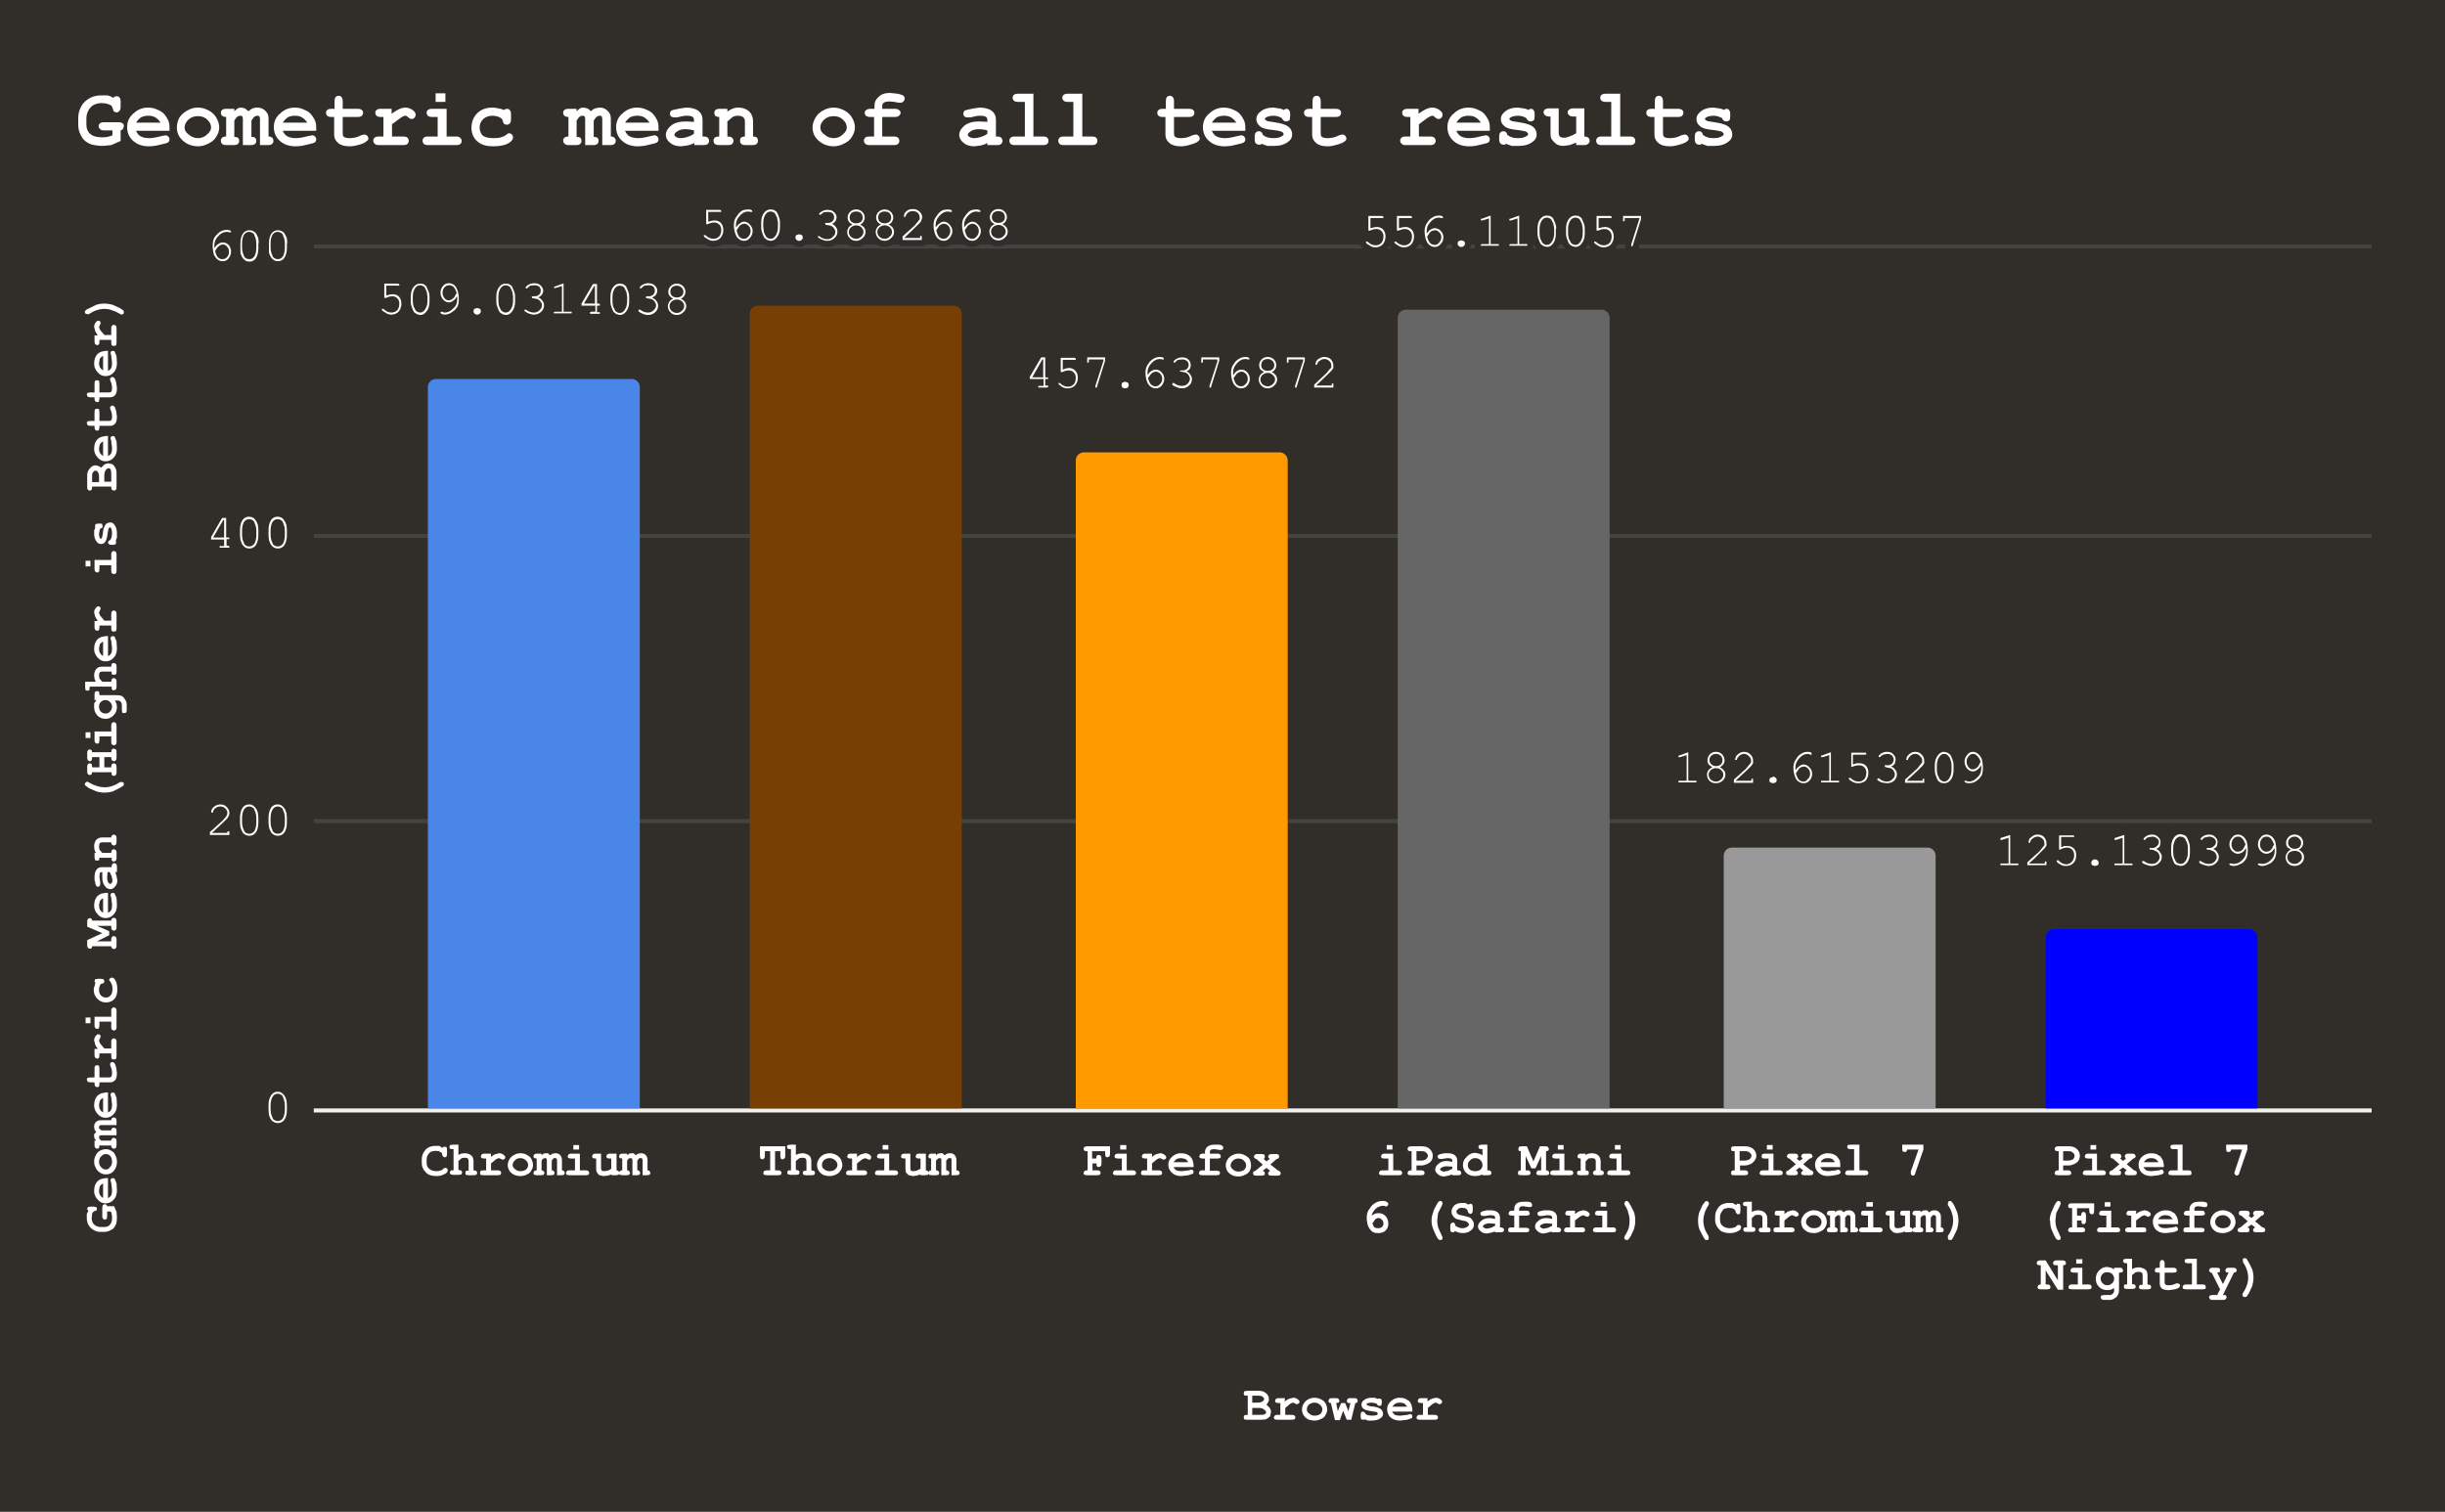<svg xmlns="http://www.w3.org/2000/svg" width="600" height="371" fill="none" stroke-linecap="square" stroke-miterlimit="10"><path fill="#312d28" d="M0 0h600v371H0V0Z"/><path stroke="#f0f0f0" stroke-linecap="butt" d="M77.5 272.5h504"/><path stroke="#434343" stroke-linecap="butt" d="M77.5 201.5h504m-504-70h504m-504-71h504"/><clipPath id="a"><path d="M77.5 61h504v211.4h-504V61Z"/></clipPath><path d="M157 272h-52V95c0-1.1.9-2 2-2h48a2 2 0 0 1 2 2Z" clip-path="url(#a)"/><path fill="#4a86e8" d="M157 272h-52V95c0-1.1.9-2 2-2h48a2 2 0 0 1 2 2Z" clip-path="url(#a)"/><path d="M236 272h-52V77c0-1.1.9-2 2-2h48a2 2 0 0 1 2 2Z" clip-path="url(#a)"/><path fill="#783f04" d="M236 272h-52V77c0-1.1.9-2 2-2h48a2 2 0 0 1 2 2Z" clip-path="url(#a)"/><path d="M316 272h-52V113c0-1.1.9-2 2-2h48a2 2 0 0 1 2 2Z" clip-path="url(#a)"/><path fill="#f90" d="M316 272h-52V113c0-1.1.9-2 2-2h48a2 2 0 0 1 2 2Z" clip-path="url(#a)"/><path d="M395 272h-52V78c0-1.1.9-2 2-2h48a2 2 0 0 1 2 2Z" clip-path="url(#a)"/><path fill="#666" d="M395 272h-52V78c0-1.1.9-2 2-2h48a2 2 0 0 1 2 2Z" clip-path="url(#a)"/><path d="M475 272h-52v-62c0-1.1.9-2 2-2h48a2 2 0 0 1 2 2Z" clip-path="url(#a)"/><path fill="#999" d="M475 272h-52v-62c0-1.1.9-2 2-2h48a2 2 0 0 1 2 2Z" clip-path="url(#a)"/><path d="M554 272h-52v-42c0-1.1.9-2 2-2h48a2 2 0 0 1 2 2Z" clip-path="url(#a)"/><path fill="#00f" d="M554 272h-52v-42c0-1.1.9-2 2-2h48a2 2 0 0 1 2 2Z" clip-path="url(#a)"/><path stroke="#312d28" stroke-linecap="round" stroke-linejoin="round" stroke-width="3" d="M94.8 70.1v2.4l.8-.2.7-.1q1 0 1.6.6.6.7.6 1.7 0 1.2-.7 2-.7.7-1.8.7-.7 0-1.3-.4l-.8-.5-.2-.3v-.2h.4q.9.9 2 .9.8 0 1.4-.6.5-.6.5-1.6 0-.8-.5-1.3t-1.2-.5q-.8 0-1.5.4h-.5v-3.5h3.4l.2.1.1.2v.2h-3.3Zm10.6 2.6V74q0 1.6-.8 2.5-.6.8-1.5.8l-.8-.2-.7-.5-.3-.6-.3-.8q-.2-.5-.2-1.2v-1.2q0-1.6.8-2.5.6-.7 1.5-.7l.8.1.7.5.3.7.3.7q.2.5.2 1.2Zm-.5 0-.2-1.2-.5-1q-.1-.2-.4-.3-.3-.2-.7-.2-.8 0-1.3.8t-.5 2v1q0 .8.2 1.4l.5 1 .4.3q.3.2.7.2.8 0 1.3-.9.5-.8.5-2v-1Zm7.2.1q-.4.7-.9 1-.5.4-1 .4-.6 0-1-.3-.5-.3-.8-.9-.3-.5-.3-1.2 0-.9.6-1.6.5-.7 1.5-.7.6 0 1.2.4.5.4.8 1.2.4 1 .4 2.3 0 1-.3 1.8l-.7.9-1 .7q-.7.4-1.5.4-.5 0-.8-.2-.2-.1-.2-.3v-.1l.3-.1h.2q.2.2.5.2 1.2 0 2.1-1 1-.8 1-2.2v-.7Zm0-.8q-.4-1.2-.8-1.6-.5-.4-1.1-.4-.7 0-1.1.5-.5.5-.5 1.3t.5 1.4q.4.5 1 .5.4 0 .7-.2.4-.2.7-.6l.5-.9Zm4.9 3.6h.2l.6.2q.2.2.2.6 0 .3-.2.5-.3.3-.6.3h-.2q-.3 0-.6-.3-.2-.2-.2-.5 0-.4.2-.6l.6-.2Zm9.4-2.9V74q0 1.6-.8 2.5-.6.8-1.5.8l-.8-.2-.7-.5-.3-.6-.3-.8q-.2-.5-.2-1.2v-1.2q0-1.6.8-2.5.6-.7 1.5-.7l.8.1.7.5.3.7.3.7q.2.5.2 1.2Zm-.5 0-.2-1.2-.5-1q-.1-.2-.4-.3-.3-.2-.7-.2-.8 0-1.3.8t-.5 2v1q0 .8.2 1.4l.5 1 .4.3q.3.2.7.2.8 0 1.3-.9.5-.8.5-2v-1Zm6.2.3q.7.3 1 .8.4.5.4 1.1 0 1-.7 1.6-.7.7-1.8.7-.6 0-1.3-.3-.7-.3-1-.6V76h.4q.9.7 1.9.7.9 0 1.4-.6.6-.5.6-1.2 0-.4-.3-.8-.2-.4-.8-.7l-1-.2h-.3l-.1-.3v-.1l.3-.1h.4q.7 0 1.1-.4.4-.4.4-1 0-.5-.4-1-.5-.3-1.2-.3l-1 .1-.6.5-.2.2q0 0 0 0h-.2l-.1-.2q0-.3.5-.6.7-.5 1.6-.5 1 0 1.5.5.7.6.7 1.3 0 .5-.3 1-.3.4-.9.7Zm6.2-3.5v7h2v.4h-4.4v-.3l.3-.1h1.7v-6.3l-1.7.5h-.2v-.4h.2l2.2-.8ZM146 75h-3.3v-.5l2.8-4.8h1v4.8h.4l.3.1v.4h-.7v1.6h.7v.4h-2.4v-.4l.3-.1h1v-1.6Zm0-.5v-4.3h-.2l-2.5 4.3h2.7Zm8.4-1.7V74q0 1.6-.8 2.5-.6.8-1.5.8l-.8-.2-.7-.5-.3-.6-.3-.8q-.2-.5-.2-1.2v-1.2q0-1.6.8-2.5.6-.7 1.5-.7l.8.1.7.5.3.7.3.7q.2.5.2 1.2Zm-.5 0-.2-1.2-.5-1q-.1-.2-.4-.3-.3-.2-.7-.2-.8 0-1.3.8t-.5 2v1q0 .8.2 1.4l.5 1 .4.3q.3.2.7.2.8 0 1.3-.9.5-.8.5-2v-1Zm6.2.3q.7.3 1 .8.4.5.4 1.1 0 1-.7 1.6-.7.7-1.8.7-.6 0-1.3-.3-.7-.3-1-.6V76h.4q.9.7 1.9.7.9 0 1.4-.6.6-.5.6-1.2 0-.4-.3-.8-.2-.4-.8-.7l-1-.2h-.3l-.1-.3v-.1l.3-.1h.4q.7 0 1.1-.4.4-.4.4-1 0-.5-.4-1-.5-.3-1.2-.3l-1 .1-.6.5-.2.2q0 0 0 0h-.2l-.1-.2q0-.3.5-.6.7-.5 1.6-.5 1 0 1.5.5.7.6.7 1.3 0 .5-.3 1-.3.4-.9.7Zm7 .2q.6.3 1 .8.3.5.3 1 0 .9-.7 1.5-.7.7-1.6.7-1 0-1.6-.7-.6-.6-.6-1.5 0-.5.3-1t1-.8q-.6-.3-.9-.7-.3-.4-.3-1 0-.8.6-1.4.6-.6 1.5-.6t1.5.6q.6.6.6 1.4 0 .6-.3 1-.2.4-.8.7Zm.6-1.7q0-.6-.4-1-.5-.5-1.2-.5t-1.2.4q-.4.5-.4 1 0 .7.4 1.1.5.4 1.2.4t1.2-.4q.4-.4.4-1Zm.2 3.5q0-.6-.5-1.1-.5-.5-1.3-.5-.7 0-1.3.5-.5.5-.5 1.1 0 .7.5 1.2.6.5 1.3.5.7 0 1.2-.5.6-.5.6-1.2Z"/><path fill="#fff" d="M94.8 70.1v2.4l.8-.2.7-.1q1 0 1.6.6.6.7.6 1.7 0 1.2-.7 2-.7.7-1.8.7-.7 0-1.3-.4l-.8-.5-.2-.3v-.2h.4q.9.9 2 .9.8 0 1.4-.6.5-.6.5-1.6 0-.8-.5-1.3t-1.2-.5q-.8 0-1.5.4h-.5v-3.5h3.4l.2.1.1.2v.2h-3.3Zm10.6 2.6V74q0 1.6-.8 2.5-.6.8-1.5.8l-.8-.2-.7-.5-.3-.6-.3-.8q-.2-.5-.2-1.2v-1.2q0-1.6.8-2.5.6-.7 1.5-.7l.8.1.7.5.3.7.3.7q.2.5.2 1.2Zm-.5 0-.2-1.2-.5-1q-.1-.2-.4-.3-.3-.2-.7-.2-.8 0-1.3.8t-.5 2v1q0 .8.2 1.4l.5 1 .4.3q.3.2.7.2.8 0 1.3-.9.5-.8.5-2v-1Zm7.2.1q-.4.7-.9 1-.5.4-1 .4-.6 0-1-.3-.5-.3-.8-.9-.3-.5-.3-1.2 0-.9.6-1.6.5-.7 1.5-.7.6 0 1.2.4.5.4.8 1.2.4 1 .4 2.3 0 1-.3 1.8l-.7.9-1 .7q-.7.4-1.5.4-.5 0-.8-.2-.2-.1-.2-.3v-.1l.3-.1h.2q.2.2.5.2 1.2 0 2.1-1 1-.8 1-2.2v-.7Zm0-.8q-.4-1.2-.8-1.6-.5-.4-1.1-.4-.7 0-1.1.5-.5.5-.5 1.3t.5 1.4q.4.5 1 .5.4 0 .7-.2.4-.2.7-.6l.5-.9Zm4.9 3.6h.2l.6.2q.2.2.2.6 0 .3-.2.5-.3.3-.6.3h-.2q-.3 0-.6-.3-.2-.2-.2-.5 0-.4.2-.6l.6-.2Zm9.4-2.9V74q0 1.6-.8 2.5-.6.8-1.5.8l-.8-.2-.7-.5-.3-.6-.3-.8q-.2-.5-.2-1.2v-1.2q0-1.6.8-2.5.6-.7 1.5-.7l.8.1.7.5.3.7.3.7q.2.5.2 1.2Zm-.5 0-.2-1.2-.5-1q-.1-.2-.4-.3-.3-.2-.7-.2-.8 0-1.3.8t-.5 2v1q0 .8.2 1.4l.5 1 .4.3q.3.2.7.2.8 0 1.3-.9.5-.8.5-2v-1Zm6.2.3q.7.3 1 .8.4.5.4 1.1 0 1-.7 1.6-.7.7-1.8.7-.6 0-1.3-.3-.7-.3-1-.6V76h.4q.9.7 1.9.7.9 0 1.4-.6.6-.5.6-1.2 0-.4-.3-.8-.2-.4-.8-.7l-1-.2h-.3l-.1-.3v-.1l.3-.1h.4q.7 0 1.1-.4.4-.4.4-1 0-.5-.4-1-.5-.3-1.2-.3l-1 .1-.6.5-.2.2h-.2l-.1-.2q0-.3.5-.6.7-.5 1.6-.5 1 0 1.5.5.7.6.7 1.3 0 .5-.3 1-.3.4-.9.7Zm6.2-3.5v7h2v.4h-4.4v-.3l.3-.1h1.7v-6.3l-1.7.5h-.2v-.4h.2l2.2-.8ZM146 75h-3.3v-.5l2.8-4.8h1v4.8h.4l.3.1v.4h-.7v1.6h.7v.4h-2.4v-.4l.3-.1h1v-1.6Zm0-.5v-4.3h-.2l-2.5 4.3h2.7Zm8.4-1.7V74q0 1.6-.8 2.5-.6.8-1.5.8l-.8-.2-.7-.5-.3-.6-.3-.8q-.2-.5-.2-1.2v-1.2q0-1.6.8-2.5.6-.7 1.5-.7l.8.1.7.5.3.7.3.7q.2.5.2 1.2Zm-.5 0-.2-1.2-.5-1q-.1-.2-.4-.3-.3-.2-.7-.2-.8 0-1.3.8t-.5 2v1q0 .8.2 1.4l.5 1 .4.3q.3.2.7.2.8 0 1.3-.9.5-.8.5-2v-1Zm6.2.3q.7.3 1 .8.4.5.4 1.1 0 1-.7 1.6-.7.7-1.8.7-.6 0-1.3-.3-.7-.3-1-.6V76h.4q.9.7 1.9.7.9 0 1.4-.6.6-.5.6-1.2 0-.4-.3-.8-.2-.4-.8-.7l-1-.2h-.3l-.1-.3v-.1l.3-.1h.4q.7 0 1.1-.4.4-.4.4-1 0-.5-.4-1-.5-.3-1.2-.3l-1 .1-.6.5-.2.2h-.2l-.1-.2q0-.3.5-.6.7-.5 1.6-.5 1 0 1.5.5.7.6.7 1.3 0 .5-.3 1-.3.4-.9.7Zm7 .2q.6.3 1 .8.3.5.3 1 0 .9-.7 1.5-.7.7-1.6.7-1 0-1.6-.7-.6-.6-.6-1.5 0-.5.3-1t1-.8q-.6-.3-.9-.7-.3-.4-.3-1 0-.8.6-1.4.6-.6 1.5-.6t1.5.6q.6.6.6 1.4 0 .6-.3 1-.2.4-.8.7Zm.6-1.7q0-.6-.4-1-.5-.5-1.2-.5t-1.2.4q-.4.5-.4 1 0 .7.4 1.1.5.4 1.2.4t1.2-.4q.4-.4.4-1Zm.2 3.5q0-.6-.5-1.1-.5-.5-1.3-.5-.7 0-1.3.5-.5.5-.5 1.1 0 .7.5 1.2.6.5 1.3.5.7 0 1.2-.5.6-.5.6-1.2Z"/><path stroke="#312d28" stroke-linecap="round" stroke-linejoin="round" stroke-width="3" d="M173.8 52v2.4l.8-.2.7-.1q1 0 1.6.6.6.7.6 1.7 0 1.2-.7 2-.7.7-1.8.7-.7 0-1.3-.4l-.8-.5-.2-.3v-.2h.4q.9.9 2 .9.8 0 1.4-.6.5-.6.5-1.6 0-.8-.5-1.3t-1.2-.5q-.8 0-1.6.4h-.4v-3.5h3.4l.2.1.1.2v.2h-3.3Zm6.8 3.8q.5-.7 1-1 .5-.4 1-.4.8 0 1.4.7.7.7.7 1.6 0 .9-.6 1.6-.6.8-1.5.8-.7 0-1.2-.4-.6-.4-.9-1.2-.4-1-.4-2.3 0-1 .4-1.7l.7-1q.5-.6 1.1-.9.6-.2 1.4-.2.5 0 .8.2l.1.2v.2h-.4l-.6-.1q-1.1 0-2 1-1 1-1 2.3v.6Zm.2.8q.2 1 .6 1.5.5.5 1.2.5.6 0 1-.5.6-.6.6-1.4 0-.8-.5-1.3t-1-.5q-.6 0-1.2.5l-.8 1.2Zm10.6-2v1.2q0 1.6-.8 2.5-.6.8-1.5.8l-.8-.2-.7-.5-.3-.6-.3-.8q-.2-.5-.2-1.2v-1.2q0-1.6.8-2.5.6-.7 1.5-.7l.8.1.7.5.3.6.3.8q.2.5.2 1.2Zm-.5 0-.2-1.2-.5-1q-.1-.2-.4-.3-.3-.2-.7-.2-.8 0-1.3.8t-.5 2v1l.2 1.4.5 1 .4.3q.3.2.7.2.8 0 1.3-.9.5-.8.5-2v-1Zm5.1 2.9h.2l.6.2q.2.2.2.6 0 .3-.2.5-.3.3-.6.3h-.2q-.3 0-.6-.3-.2-.2-.2-.5 0-.4.2-.6l.6-.2Zm8.1-2.6q.7.3 1 .8.4.5.4 1.1 0 1-.7 1.6-.7.7-1.8.7-.6 0-1.3-.3-.7-.3-1-.6V58l.2-.1.2.1q.9.7 1.9.7.9 0 1.4-.6.6-.5.6-1.2 0-.4-.3-.8-.2-.4-.8-.7l-1-.2h-.3l-.1-.3v-.2h.7q.7 0 1.1-.4.4-.4.4-1 0-.5-.4-1-.5-.3-1.2-.3l-1 .1-.6.5-.2.1q0 0 0 0h-.2l-.1-.2q0-.2.5-.5.7-.5 1.6-.5 1 0 1.5.5.7.6.7 1.3 0 .5-.3 1-.3.4-.9.7Zm7 .2q.6.3 1 .8.3.5.3 1 0 .9-.7 1.5-.7.7-1.6.7-1 0-1.6-.7-.6-.6-.6-1.5 0-.5.3-1t1-.8q-.6-.3-.9-.7-.3-.5-.3-1 0-.8.6-1.4.6-.6 1.5-.6t1.5.6q.6.6.6 1.4 0 .5-.3 1-.2.4-.8.7Zm.6-1.7q0-.6-.4-1.1-.5-.4-1.2-.4t-1.2.4q-.4.5-.4 1 0 .7.4 1.1.5.4 1.2.4t1.2-.4q.4-.4.4-1Zm.2 3.5q0-.6-.5-1.1-.5-.5-1.3-.5-.7 0-1.3.5-.5.5-.5 1.1 0 .7.5 1.2.6.5 1.3.5.7 0 1.2-.5.6-.5.6-1.2Zm6.2-1.8q.6.3 1 .8.3.5.3 1 0 .9-.7 1.5-.7.7-1.6.7-1 0-1.6-.7-.6-.6-.6-1.5 0-.5.3-1t1-.8q-.6-.3-.9-.7-.3-.5-.3-1 0-.8.6-1.4.6-.6 1.5-.6t1.5.6q.6.6.6 1.4 0 .5-.3 1-.2.4-.8.7Zm.6-1.7q0-.6-.4-1.1-.5-.4-1.2-.4t-1.2.4q-.4.5-.4 1 0 .7.4 1.1.5.4 1.2.4t1.2-.4q.4-.4.4-1Zm.2 3.5q0-.6-.5-1.1-.5-.5-1.3-.5-.7 0-1.3.5-.5.5-.5 1.1 0 .7.5 1.2.6.5 1.3.5.7 0 1.2-.5.6-.5.6-1.2Zm3 1.5h3.9v-.5h.4v1h-4.7V58l3-2.7.8-1 .4-.5v-.4q0-.7-.5-1.2-.5-.4-1.2-.4-.6 0-1.1.3-.5.4-.7 1v.1h-.4V53l.2-.7q.4-.5.9-.8.5-.2 1.1-.2 1 0 1.6.6.7.6.7 1.4 0 .4-.2.7 0 .3-.3.6l-1 1-2.8 2.7h0Zm7.7-2.6q.5-.7 1-1 .5-.4 1-.4.8 0 1.4.7.7.7.7 1.6 0 .9-.6 1.6-.6.8-1.5.8-.7 0-1.2-.4-.6-.4-.9-1.2-.4-1-.4-2.3 0-1 .4-1.7l.7-1q.5-.6 1.1-.9.6-.2 1.4-.2.5 0 .8.2l.1.2v.2h-.4l-.6-.1q-1.1 0-2 1-1 1-1 2.3v.6Zm.2.8q.2 1 .6 1.5.5.5 1.2.5.6 0 1-.5.6-.6.6-1.4 0-.8-.5-1.3t-1-.5q-.6 0-1.2.5l-.8 1.2Zm6.8-.8q.5-.7 1-1 .5-.4 1-.4.8 0 1.4.7.7.7.7 1.6 0 .9-.6 1.6-.6.8-1.5.8-.7 0-1.2-.4-.6-.4-.9-1.2-.4-1-.4-2.3 0-1 .4-1.7l.7-1q.5-.6 1.1-.9.6-.2 1.4-.2.5 0 .8.2l.1.2v.2h-.4l-.6-.1q-1.1 0-2 1-1 1-1 2.3v.6Zm.2.8q.2 1 .6 1.5.5.5 1.2.5.6 0 1-.5.6-.6.6-1.4 0-.8-.5-1.3t-1-.5q-.6 0-1.2.5l-.8 1.2ZM246 55q.6.3 1 .8.3.5.3 1 0 .9-.7 1.5-.7.7-1.6.7-1 0-1.6-.7-.6-.6-.6-1.5 0-.5.3-1t1-.8q-.6-.3-.9-.7-.3-.5-.3-1 0-.8.6-1.4.6-.6 1.5-.6t1.5.6q.6.6.6 1.4 0 .5-.3 1-.2.4-.8.7Zm.6-1.7q0-.6-.4-1.1-.5-.4-1.2-.4t-1.2.4q-.4.5-.4 1 0 .7.4 1.1.5.4 1.2.4t1.2-.4q.4-.4.4-1Zm.2 3.5q0-.6-.5-1.1-.5-.5-1.3-.5-.7 0-1.3.5-.5.5-.5 1.1 0 .7.5 1.2.6.5 1.3.5.7 0 1.2-.5.6-.5.6-1.2Z"/><path fill="#fff" d="M173.8 52v2.4l.8-.2.7-.1q1 0 1.6.6.6.7.6 1.7 0 1.2-.7 2-.7.7-1.8.7-.7 0-1.3-.4l-.8-.5-.2-.3v-.2h.4q.9.9 2 .9.8 0 1.4-.6.5-.6.5-1.6 0-.8-.5-1.3t-1.2-.5q-.8 0-1.6.4h-.4v-3.5h3.4l.2.1.1.2v.2h-3.3Zm6.8 3.8q.5-.7 1-1 .5-.4 1-.4.8 0 1.4.7.7.7.7 1.6 0 .9-.6 1.6-.6.8-1.5.8-.7 0-1.2-.4-.6-.4-.9-1.2-.4-1-.4-2.3 0-1 .4-1.7l.7-1q.5-.6 1.1-.9.6-.2 1.4-.2.5 0 .8.2l.1.2v.2h-.4l-.6-.1q-1.1 0-2 1-1 1-1 2.3v.6Zm.2.8q.2 1 .6 1.5.5.5 1.2.5.6 0 1-.5.6-.6.6-1.4 0-.8-.5-1.3t-1-.5q-.6 0-1.2.5l-.8 1.2Zm10.6-2v1.2q0 1.6-.8 2.5-.6.8-1.5.8l-.8-.2-.7-.5-.3-.6-.3-.8q-.2-.5-.2-1.2v-1.2q0-1.6.8-2.5.6-.7 1.5-.7l.8.1.7.5.3.6.3.8q.2.5.2 1.2Zm-.5 0-.2-1.2-.5-1q-.1-.2-.4-.3-.3-.2-.7-.2-.8 0-1.3.8t-.5 2v1l.2 1.4.5 1 .4.3q.3.2.7.2.8 0 1.3-.9.5-.8.5-2v-1Zm5.1 2.9h.2l.6.2q.2.2.2.6 0 .3-.2.5-.3.3-.6.3h-.2q-.3 0-.6-.3-.2-.2-.2-.5 0-.4.2-.6l.6-.2Zm8.1-2.6q.7.3 1 .8.4.5.4 1.1 0 1-.7 1.6-.7.7-1.8.7-.6 0-1.3-.3-.7-.3-1-.6V58l.2-.1.2.1q.9.7 1.9.7.9 0 1.4-.6.6-.5.6-1.2 0-.4-.3-.8-.2-.4-.8-.7l-1-.2h-.3l-.1-.3v-.2h.7q.7 0 1.1-.4.4-.4.4-1 0-.5-.4-1-.5-.3-1.2-.3l-1 .1-.6.5-.2.1h-.2l-.1-.2q0-.2.5-.5.7-.5 1.6-.5 1 0 1.5.5.7.6.7 1.3 0 .5-.3 1-.3.4-.9.7Zm7 .2q.6.3 1 .8.3.5.3 1 0 .9-.7 1.5-.7.7-1.6.7-1 0-1.6-.7-.6-.6-.6-1.5 0-.5.3-1t1-.8q-.6-.3-.9-.7-.3-.5-.3-1 0-.8.6-1.4.6-.6 1.5-.6t1.5.6q.6.6.6 1.4 0 .5-.3 1-.2.4-.8.7Zm.6-1.7q0-.6-.4-1.1-.5-.4-1.2-.4t-1.2.4q-.4.5-.4 1 0 .7.4 1.1.5.4 1.2.4t1.2-.4q.4-.4.4-1Zm.2 3.5q0-.6-.5-1.1-.5-.5-1.3-.5-.7 0-1.3.5-.5.5-.5 1.1 0 .7.5 1.2.6.5 1.3.5.7 0 1.2-.5.6-.5.6-1.2Zm6.2-1.8q.6.3 1 .8.3.5.3 1 0 .9-.7 1.5-.7.7-1.6.7-1 0-1.6-.7-.6-.6-.6-1.5 0-.5.3-1t1-.8q-.6-.3-.9-.7-.3-.5-.3-1 0-.8.6-1.4.6-.6 1.5-.6t1.5.6q.6.6.6 1.4 0 .5-.3 1-.2.4-.8.7Zm.6-1.7q0-.6-.4-1.1-.5-.4-1.2-.4t-1.2.4q-.4.5-.4 1 0 .7.4 1.1.5.4 1.2.4t1.2-.4q.4-.4.4-1Zm.2 3.5q0-.6-.5-1.1-.5-.5-1.3-.5-.7 0-1.3.5-.5.5-.5 1.1 0 .7.5 1.2.6.5 1.3.5.7 0 1.2-.5.6-.5.6-1.2Zm3 1.5h3.9v-.5h.4v1h-4.7V58l3-2.7.8-1 .4-.5v-.4q0-.7-.5-1.2-.5-.4-1.2-.4-.6 0-1.1.3-.5.4-.7 1v.1h-.4V53l.2-.7q.4-.5.9-.8.5-.2 1.1-.2 1 0 1.6.6.7.6.7 1.4 0 .4-.2.7 0 .3-.3.6l-1 1-2.8 2.7Zm7.7-2.6q.5-.7 1-1 .5-.4 1-.4.8 0 1.4.7.7.7.7 1.6 0 .9-.6 1.6-.6.8-1.5.8-.7 0-1.2-.4-.6-.4-.9-1.2-.4-1-.4-2.3 0-1 .4-1.7l.7-1q.5-.6 1.1-.9.6-.2 1.4-.2.5 0 .8.2l.1.2v.2h-.4l-.6-.1q-1.1 0-2 1-1 1-1 2.3v.6Zm.2.8q.2 1 .6 1.5.5.5 1.2.5.6 0 1-.5.6-.6.6-1.4 0-.8-.5-1.3t-1-.5q-.6 0-1.2.5l-.8 1.2Zm6.8-.8q.5-.7 1-1 .5-.4 1-.4.8 0 1.4.7.7.7.7 1.6 0 .9-.6 1.6-.6.8-1.5.8-.7 0-1.2-.4-.6-.4-.9-1.2-.4-1-.4-2.3 0-1 .4-1.7l.7-1q.5-.6 1.1-.9.6-.2 1.4-.2.5 0 .8.2l.1.2v.2h-.4l-.6-.1q-1.1 0-2 1-1 1-1 2.3v.6Zm.2.8q.2 1 .6 1.5.5.5 1.2.5.6 0 1-.5.6-.6.6-1.4 0-.8-.5-1.3t-1-.5q-.6 0-1.2.5l-.8 1.2ZM246 55q.6.3 1 .8.3.5.3 1 0 .9-.7 1.5-.7.7-1.6.7-1 0-1.6-.7-.6-.6-.6-1.5 0-.5.3-1t1-.8q-.6-.3-.9-.7-.3-.5-.3-1 0-.8.6-1.4.6-.6 1.5-.6t1.5.6q.6.6.6 1.4 0 .5-.3 1-.2.4-.8.7Zm.6-1.7q0-.6-.4-1.1-.5-.4-1.2-.4t-1.2.4q-.4.5-.4 1 0 .7.4 1.1.5.4 1.2.4t1.2-.4q.4-.4.4-1Zm.2 3.5q0-.6-.5-1.1-.5-.5-1.3-.5-.7 0-1.3.5-.5.5-.5 1.1 0 .7.5 1.2.6.5 1.3.5.7 0 1.2-.5.6-.5.6-1.2Z"/><path stroke="#312d28" stroke-linecap="round" stroke-linejoin="round" stroke-width="3" d="M256 93h-3.3v-.5l2.8-4.8h1v4.9h.7v.4h-.7v1.6h.7v.4l-.3.1h-2.1v-.4h1.3V93Zm0-.4v-4.4h-.2l-2.5 4.4h2.7Zm4.8-4.4v2.5l.8-.3.7-.1q1 0 1.6.7.6.6.6 1.7t-.7 1.9q-.7.7-1.8.7-.7 0-1.3-.3l-.8-.6-.2-.3V94h.4q.9.9 2 .9.8 0 1.4-.6.5-.6.5-1.6 0-.8-.5-1.3t-1.2-.5q-.8 0-1.6.4h-.4v-3.5h3.4l.2.1.1.2v.2h-3.3Zm10 .3v-.3h-3.6v.7l-.2.1h-.2v-1.3h4.4v.8l-2 6.4v.2h-.4v-.4l2-6.2Zm5.2 5.2h.2l.6.2.2.6-.2.6-.6.2h-.2l-.6-.2-.2-.6.2-.6.6-.2Zm5.6-1.7q.5-.7 1-1 .5-.3 1-.3.8 0 1.4.6.7.7.7 1.7 0 .8-.6 1.6-.6.7-1.5.7-.7 0-1.2-.4-.6-.4-.9-1.2-.4-1-.4-2.3 0-.9.4-1.7l.7-1q.5-.5 1.1-.8.6-.3 1.4-.3.5 0 .8.2l.1.2v.2h-.4l-.6-.1q-1.1 0-2 1-1 1-1 2.3v.6Zm.1.8q.3 1 .7 1.5.5.5 1.2.5.6 0 1-.5.6-.5.6-1.3t-.5-1.3q-.5-.5-1-.5-.6 0-1.2.5l-.8 1.1Zm9.4-1.7q.7.3 1 .8.4.6.4 1.1 0 1-.7 1.6-.7.7-1.8.7-.6 0-1.3-.3l-1-.5V94h.4q.9.7 1.9.7.9 0 1.4-.5.6-.6.6-1.2 0-.5-.3-.9-.2-.4-.8-.7l-1-.2h-.3l-.1-.3v.1l.3-.1h.4q.7 0 1.1-.4.4-.4.4-1 0-.5-.4-.9-.5-.4-1.2-.4l-1 .1q-.4.2-.6.5l-.2.2q0 0 0 0h-.2l-.1-.2q0-.3.5-.6.7-.5 1.6-.5 1 0 1.5.5.6.6.6 1.4 0 .5-.2.9-.3.4-.9.7Zm7.6-2.6v-.3h-3.5v.7l-.2.1h-.2v-1.3h4.4v.8l-2 6.4v.2h-.4v-.4l2-6.2Zm4 3.5q.4-.7.9-1 .5-.3 1-.3.8 0 1.4.6.7.7.7 1.7 0 .8-.6 1.6-.6.7-1.5.7-.7 0-1.2-.4-.6-.4-.9-1.2-.4-1-.4-2.3 0-.9.4-1.7l.7-1q.5-.5 1.1-.8.6-.3 1.4-.3.5 0 .8.2l.1.2v.2h-.4l-.6-.1q-1.1 0-2 1-1 1-1 2.3v.6Zm0 .8q.3 1 .7 1.5.5.5 1.2.5.6 0 1-.5.6-.5.6-1.3t-.5-1.3q-.5-.5-1-.5-.6 0-1.2.5l-.8 1.1Zm9.4-1.5q.6.3 1 .8.3.5.3 1 0 .9-.7 1.5-.7.7-1.6.7-1 0-1.6-.7-.6-.6-.6-1.5 0-.5.3-1t1-.8l-.9-.6q-.3-.5-.3-1.1 0-.8.6-1.4.6-.6 1.5-.6t1.5.6q.6.6.6 1.4 0 .6-.3 1-.2.4-.8.7Zm.6-1.7q0-.6-.4-1-.5-.5-1.2-.5t-1.2.4q-.4.5-.4 1.1 0 .6.4 1 .5.4 1.2.4t1.2-.4q.4-.4.4-1Zm.2 3.5q0-.6-.5-1-.5-.6-1.3-.6-.7 0-1.3.5-.5.5-.5 1.1 0 .7.5 1.2.6.5 1.3.5.7 0 1.2-.5.6-.5.6-1.2Zm6.9-4.6v-.3h-3.6v.7l-.2.1h-.2v-1.3h4.4v.8l-2 6.4v.2h-.4v-.4l2-6.2Zm3.2 6.1h3.8v-.4l.2-.1h.2v1h-4.7v-.7l3-2.8.8-1 .4-.4v-.5q0-.7-.5-1.1-.5-.5-1.2-.5-.6 0-1.1.4-.5.3-.7.9v.1h-.4v-.1l.2-.8q.4-.5.9-.7.5-.3 1.1-.3 1 0 1.6.6.6.7.6 1.5v.6l-.4.6-1 1-2.8 2.7h0Z"/><path fill="#fff" d="M256 93h-3.3v-.5l2.8-4.8h1v4.9h.7v.4h-.7v1.6h.7v.4l-.3.1h-2.1v-.4h1.3V93Zm0-.4v-4.4h-.2l-2.5 4.4h2.7Zm4.8-4.4v2.5l.8-.3.7-.1q1 0 1.6.7.6.6.6 1.7t-.7 1.9q-.7.7-1.8.7-.7 0-1.3-.3l-.8-.6-.2-.3V94h.4q.9.9 2 .9.8 0 1.4-.6.5-.6.5-1.6 0-.8-.5-1.3t-1.2-.5q-.8 0-1.6.4h-.4v-3.5h3.4l.2.1.1.2v.2h-3.3Zm10 .3v-.3h-3.6v.7l-.2.1h-.2v-1.3h4.4v.8l-2 6.4v.2h-.4v-.4l2-6.2Zm5.2 5.2h.2l.6.2.2.6-.2.6-.6.2h-.2l-.6-.2-.2-.6.2-.6.6-.2Zm5.6-1.7q.5-.7 1-1 .5-.3 1-.3.8 0 1.4.6.7.7.7 1.7 0 .8-.6 1.6-.6.7-1.5.7-.7 0-1.2-.4-.6-.4-.9-1.2-.4-1-.4-2.3 0-.9.4-1.7l.7-1q.5-.5 1.1-.8.6-.3 1.4-.3.5 0 .8.2l.1.2v.2h-.4l-.6-.1q-1.1 0-2 1-1 1-1 2.3v.6Zm.1.8q.3 1 .7 1.5.5.5 1.2.5.6 0 1-.5.6-.5.6-1.3t-.5-1.3q-.5-.5-1-.5-.6 0-1.2.5l-.8 1.1Zm9.4-1.7q.7.3 1 .8.4.6.4 1.1 0 1-.7 1.6-.7.7-1.8.7-.6 0-1.3-.3l-1-.5V94h.4q.9.7 1.9.7.9 0 1.4-.5.6-.6.6-1.2 0-.5-.3-.9-.2-.4-.8-.7l-1-.2h-.3l-.1-.3v.1l.3-.1h.4q.7 0 1.1-.4.4-.4.4-1 0-.5-.4-.9-.5-.4-1.2-.4l-1 .1q-.4.2-.6.5l-.2.2h-.2l-.1-.2q0-.3.5-.6.7-.5 1.6-.5 1 0 1.5.5.6.6.6 1.4 0 .5-.2.9-.3.4-.9.7Zm7.6-2.6v-.3h-3.5v.7l-.2.1h-.2v-1.3h4.4v.8l-2 6.4v.2h-.4v-.4l2-6.2Zm4 3.5q.4-.7.9-1 .5-.3 1-.3.8 0 1.4.6.7.7.7 1.7 0 .8-.6 1.6-.6.7-1.5.7-.7 0-1.2-.4-.6-.4-.9-1.2-.4-1-.4-2.3 0-.9.4-1.7l.7-1q.5-.5 1.1-.8.6-.3 1.4-.3.5 0 .8.2l.1.2v.2h-.4l-.6-.1q-1.1 0-2 1-1 1-1 2.3v.6Zm0 .8q.3 1 .7 1.5.5.5 1.2.5.6 0 1-.5.6-.5.6-1.3t-.5-1.3q-.5-.5-1-.5-.6 0-1.2.5l-.8 1.1Zm9.4-1.5q.6.3 1 .8.3.5.3 1 0 .9-.7 1.5-.7.7-1.6.7-1 0-1.6-.7-.6-.6-.6-1.5 0-.5.3-1t1-.8l-.9-.6q-.3-.5-.3-1.1 0-.8.6-1.4.6-.6 1.5-.6t1.5.6q.6.6.6 1.4 0 .6-.3 1-.2.4-.8.7Zm.6-1.7q0-.6-.4-1-.5-.5-1.2-.5t-1.2.4q-.4.5-.4 1.1 0 .6.4 1 .5.4 1.2.4t1.2-.4q.4-.4.4-1Zm.2 3.5q0-.6-.5-1-.5-.6-1.3-.6-.7 0-1.3.5-.5.5-.5 1.1 0 .7.5 1.2.6.5 1.3.5.7 0 1.2-.5.6-.5.6-1.2Zm6.9-4.6v-.3h-3.6v.7l-.2.1h-.2v-1.3h4.4v.8l-2 6.4v.2h-.4v-.4l2-6.2Zm3.2 6.1h3.8v-.4l.2-.1h.2v1h-4.7v-.7l3-2.8.8-1 .4-.4v-.5q0-.7-.5-1.1-.5-.5-1.2-.5-.6 0-1.1.4-.5.3-.7.9v.1h-.4v-.1l.2-.8q.4-.5.9-.7.5-.3 1.1-.3 1 0 1.6.6.6.7.6 1.5v.6l-.4.6-1 1-2.8 2.7Z"/><path stroke="#312d28" stroke-linecap="round" stroke-linejoin="round" stroke-width="3" d="M336.3 53.5V56l.8-.2.7-.1q1 0 1.6.6.6.7.6 1.7 0 1.2-.7 2-.7.7-1.8.7-.7 0-1.3-.4l-.8-.5-.2-.3v-.2h.4q.9.9 2 .9.8 0 1.4-.6.5-.6.5-1.6 0-.8-.5-1.3t-1.2-.5q-.8 0-1.6.4h-.4V53h3.4l.2.1.1.2v.2h-3.3Zm7 0V56l.8-.2.7-.1q1 0 1.6.6.6.7.6 1.7 0 1.2-.7 2-.7.7-1.8.7-.7 0-1.3-.4l-.8-.5-.2-.3v-.2h.4q.9.9 2 .9.8 0 1.4-.6.5-.6.5-1.6 0-.8-.5-1.3t-1.2-.5q-.8 0-1.6.4h-.4V53h3.4l.2.1.1.2v.2h-3.3Zm6.8 3.8q.5-.7 1-1 .5-.3 1-.3.8 0 1.4.6.7.7.7 1.6 0 1-.6 1.6-.6.8-1.5.8-.7 0-1.2-.4-.6-.4-.9-1.2-.4-1-.4-2.3 0-.9.4-1.7l.7-1q.5-.5 1.1-.8.6-.3 1.4-.3.5 0 .8.2l.1.2v.2h-.4l-.6-.1q-1.1 0-2 1-1 1-1 2.3v.6Zm.1.8q.3 1 .7 1.5.5.5 1.2.5.6 0 1-.5.6-.6.6-1.4 0-.7-.5-1.2t-1-.5q-.6 0-1.2.4l-.8 1.2Zm8.3.9h.2l.6.2q.2.2.2.6 0 .3-.2.5-.3.3-.6.3h-.2q-.3 0-.6-.3-.2-.2-.2-.5 0-.4.2-.6l.6-.2Zm7.3-6v6.9h2v.4h-4.4V60l.3-.1h1.7v-6.3l-1.6.5h-.4v-.4h.2l2.2-.8Zm7 0v6.9h2v.4h-4.4V60l.3-.1h1.7v-6.3l-1.6.5h-.4v-.4h.2l2.2-.8Zm9 3.1v1.2q0 1.6-.7 2.5-.6.8-1.5.8l-.8-.2-.7-.5-.3-.6-.3-.8q-.2-.5-.2-1.2v-1.2q0-1.6.8-2.5.6-.7 1.5-.7l.8.1.7.5.3.7.3.7q.2.5.2 1.2Zm-.4 0-.2-1.2-.5-1q-.1-.2-.4-.3-.3-.2-.7-.2-.8 0-1.3.8t-.5 2v1q0 .8.2 1.4l.5 1 .4.3q.3.2.7.2.8 0 1.3-.9.5-.8.5-2v-1Zm7.5 0v1.2q0 1.6-.8 2.5-.6.8-1.5.8l-.8-.2-.7-.5-.3-.6-.3-.8q-.2-.5-.2-1.2v-1.2q0-1.6.8-2.5.6-.7 1.5-.7l.8.1.7.5.3.7.3.7q.2.5.2 1.2Zm-.5 0-.2-1.2-.5-1q-.1-.2-.4-.3-.3-.2-.7-.2-.8 0-1.3.8t-.5 2v1q0 .8.2 1.4l.5 1 .4.3q.3.2.7.2.8 0 1.3-.9.5-.8.5-2v-1Zm3.9-2.6V56l.8-.2.7-.1q1 0 1.6.6.6.7.6 1.7 0 1.2-.7 2-.7.7-1.8.7-.7 0-1.3-.4l-.8-.5-.2-.3v-.2h.4q.9.9 2 .9.8 0 1.4-.6.5-.6.5-1.6 0-.8-.5-1.3t-1.2-.5q-.8 0-1.6.4h-.4V53h3.4l.2.1.1.2v.2h-3.3Zm10 .2v-.2h-3.6v.7l-.2.1h-.2V53h4.4v.8l-2 6.4v.2h-.4V60l2-6.3Z"/><path fill="#fff" d="M336.3 53.5V56l.8-.2.7-.1q1 0 1.6.6.6.7.6 1.7 0 1.2-.7 2-.7.7-1.8.7-.7 0-1.3-.4l-.8-.5-.2-.3v-.2h.4q.9.9 2 .9.8 0 1.4-.6.5-.6.5-1.6 0-.8-.5-1.3t-1.2-.5q-.8 0-1.6.4h-.4V53h3.4l.2.1.1.2v.2h-3.3Zm7 0V56l.8-.2.7-.1q1 0 1.6.6.6.7.6 1.7 0 1.2-.7 2-.7.7-1.8.7-.7 0-1.3-.4l-.8-.5-.2-.3v-.2h.4q.9.9 2 .9.8 0 1.4-.6.5-.6.5-1.6 0-.8-.5-1.3t-1.2-.5q-.8 0-1.6.4h-.4V53h3.4l.2.1.1.2v.2h-3.3Zm6.8 3.8q.5-.7 1-1 .5-.3 1-.3.8 0 1.4.6.7.7.7 1.6 0 1-.6 1.6-.6.8-1.5.8-.7 0-1.2-.4-.6-.4-.9-1.2-.4-1-.4-2.3 0-.9.4-1.7l.7-1q.5-.5 1.1-.8.6-.3 1.4-.3.5 0 .8.2l.1.2v.2h-.4l-.6-.1q-1.1 0-2 1-1 1-1 2.3v.6Zm.1.8q.3 1 .7 1.5.5.5 1.2.5.6 0 1-.5.6-.6.6-1.4 0-.7-.5-1.2t-1-.5q-.6 0-1.2.4l-.8 1.2Zm8.3.9h.2l.6.2q.2.2.2.6 0 .3-.2.5-.3.3-.6.3h-.2q-.3 0-.6-.3-.2-.2-.2-.5 0-.4.2-.6l.6-.2Zm7.3-6v6.9h2v.4h-4.4V60l.3-.1h1.7v-6.3l-1.6.5h-.4v-.4h.2l2.2-.8Zm7 0v6.9h2v.4h-4.4V60l.3-.1h1.7v-6.3l-1.6.5h-.4v-.4h.2l2.2-.8Zm9 3.1v1.2q0 1.6-.7 2.5-.6.8-1.5.8l-.8-.2-.7-.5-.3-.6-.3-.8q-.2-.5-.2-1.2v-1.2q0-1.6.8-2.5.6-.7 1.5-.7l.8.1.7.5.3.7.3.7q.2.5.2 1.2Zm-.4 0-.2-1.2-.5-1q-.1-.2-.4-.3-.3-.2-.7-.2-.8 0-1.3.8t-.5 2v1q0 .8.2 1.4l.5 1 .4.3q.3.2.7.2.8 0 1.3-.9.5-.8.5-2v-1Zm7.5 0v1.2q0 1.6-.8 2.5-.6.8-1.5.8l-.8-.2-.7-.5-.3-.6-.3-.8q-.2-.5-.2-1.2v-1.2q0-1.6.8-2.5.6-.7 1.5-.7l.8.1.7.5.3.7.3.7q.2.5.2 1.2Zm-.5 0-.2-1.2-.5-1q-.1-.2-.4-.3-.3-.2-.7-.2-.8 0-1.3.8t-.5 2v1q0 .8.2 1.4l.5 1 .4.3q.3.2.7.2.8 0 1.3-.9.5-.8.5-2v-1Zm3.9-2.6V56l.8-.2.7-.1q1 0 1.6.6.6.7.6 1.7 0 1.2-.7 2-.7.7-1.8.7-.7 0-1.3-.4l-.8-.5-.2-.3v-.2h.4q.9.9 2 .9.8 0 1.4-.6.5-.6.5-1.6 0-.8-.5-1.3t-1.2-.5q-.8 0-1.6.4h-.4V53h3.4l.2.1.1.2v.2h-3.3Zm10 .2v-.2h-3.6v.7l-.2.1h-.2V53h4.4v.8l-2 6.4v.2h-.4V60l2-6.3Z"/><path stroke="#312d28" stroke-linecap="round" stroke-linejoin="round" stroke-width="3" d="M414.3 184.6v7h2v.4h-4.4v-.4h2v-6.3l-1.6.5h-.4v-.4h.2l2.2-.8Zm7.8 3.7q.6.3 1 .8.3.4.3 1 0 .9-.7 1.5t-1.6.6q-1 0-1.6-.6-.6-.6-.6-1.5 0-.6.3-1 .3-.5 1-.8l-.9-.7q-.3-.5-.3-1 0-.8.6-1.5.6-.6 1.5-.6t1.5.6q.6.7.6 1.5 0 .5-.3 1l-.8.7Zm.6-1.7q0-.7-.4-1.1-.5-.5-1.2-.5t-1.2.5q-.4.4-.4 1t.4 1q.5.5 1.2.5t1.2-.4q.4-.5.4-1Zm.2 3.5q0-.6-.5-1.1-.5-.5-1.3-.5-.7 0-1.3.5-.5.5-.5 1.1 0 .7.5 1.2.6.5 1.3.5.7 0 1.2-.5.6-.5.6-1.2Zm3 1.5h3.9v-.5h.4v1h-4.7v-.8l3-2.7.8-1 .4-.5v-.5q0-.6-.5-1-.5-.6-1.2-.6-.6 0-1.1.4-.5.4-.7 1v.1h-.4v-.2l.2-.7q.4-.5.9-.8.5-.3 1.1-.3 1 0 1.6.7.6.6.6 1.4v.7l-.4.6-1 1-2.8 2.6h0Zm9.1-1h.2q.3 0 .6.3.2.2.2.5 0 .4-.2.6l-.6.2h-.2l-.6-.2q-.2-.2-.2-.5 0-.4.2-.6l.6-.2Zm5.6-1.6q.5-.7 1-1 .5-.4 1-.4.8 0 1.4.7.7.6.7 1.6 0 .9-.6 1.6-.6.7-1.5.7-.7 0-1.2-.4-.6-.3-.9-1.2-.4-1-.4-2.2 0-1 .4-1.7l.7-1.1q.5-.5 1.1-.8.6-.3 1.4-.3.5 0 .8.2l.1.3v.1l-.2.1h-.2q-.2-.2-.6-.2-1.1 0-2 1-1 1-1 2.3v.7Zm.1.8q.3 1 .7 1.5.5.5 1.2.5.6 0 1-.6.6-.5.6-1.3t-.5-1.3q-.5-.5-1-.5-.6 0-1.2.5l-.8 1.2Zm8.6-5.2v7h2v.4h-4.4v-.4h2v-6.3l-1.6.5h-.4v-.4h.2l2.2-.8Zm5.4.6v2.4l.9-.3h.7q1 0 1.6.6.6.7.6 1.7 0 1.2-.7 2-.7.6-1.8.6-.7 0-1.3-.3l-.8-.5-.2-.3v-.2h.4q.9.9 2 .9.8 0 1.4-.6.5-.6.5-1.6 0-.8-.5-1.3t-1.2-.5q-.8 0-1.6.3l-.2.1h-.2v-3.5h3.6l.1.3v.1l-.3.1h-3Zm9.4 2.9q.7.3 1 .8.4.5.4 1.1 0 .9-.7 1.6-.7.6-1.8.6l-1.3-.2q-.7-.3-1-.6v-.3l.2-.1h.2q.9.8 1.9.8.9 0 1.4-.6.6-.5.6-1.2 0-.4-.3-.8-.2-.5-.8-.7l-1-.2-.3-.1-.1-.2v-.2h.7q.7 0 1.1-.4.4-.4.4-1 0-.5-.4-1-.5-.4-1.2-.4l-1 .2q-.4.2-.6.5l-.2.1q0 0 0 0h-.2l-.1-.2q0-.2.5-.6.7-.5 1.6-.5 1 0 1.5.6.6.6.6 1.3l-.2 1q-.3.4-.9.7Zm3.9 3.5h3.8v-.5h.4v1h-4.7v-.8l3-2.7.8-1 .4-.5v-.5q0-.6-.5-1-.5-.6-1.2-.6-.6 0-1.1.4-.5.4-.7 1v.1h-.4v-.2l.2-.7q.4-.5.9-.8.5-.3 1.1-.3 1 0 1.6.7.6.6.6 1.4v.7l-.4.6-1 1-2.8 2.6h0Zm11.4-3.8v1.2q0 1.6-.8 2.5-.6.7-1.5.7l-.8-.1-.7-.5-.3-.6-.3-.8q-.2-.5-.2-1.2v-1.2q0-1.6.8-2.5.6-.8 1.5-.8l.8.2.7.5.3.6.3.8q.2.5.2 1.2Zm-.5 0q0-.7-.2-1.2-.2-.7-.5-1l-.4-.4q-.3-.2-.7-.2-.8 0-1.3.9-.5.8-.5 2v1q0 .7.2 1.3l.5 1q.1.2.4.3.3.3.7.3.8 0 1.3-.9.5-.8.5-2v-1Zm7.2.1q-.4.7-.9 1-.5.4-1 .4-.6 0-1-.3-.5-.3-.8-.9-.3-.6-.3-1.2 0-.9.6-1.6.5-.8 1.5-.8.6 0 1.2.5.5.4.9 1.2.3 1 .3 2.3 0 1-.3 1.8l-.7.9-1 .7q-.7.3-1.5.3-.5 0-.8-.2-.2 0-.2-.2v-.2h.5q.2.2.5.2 1.2 0 2.1-1 1-.8 1-2.2v-.7Zm0-.8q-.4-1.2-.9-1.6-.4-.5-1-.5-.7 0-1.1.6-.5.5-.5 1.3t.5 1.4q.4.5 1 .5.4 0 .7-.2.4-.2.7-.6l.5-1Z"/><path fill="#fff" d="M414.3 184.6v7h2v.4h-4.4v-.4h2v-6.3l-1.6.5h-.4v-.4h.2l2.2-.8Zm7.8 3.7q.6.3 1 .8.3.4.3 1 0 .9-.7 1.5t-1.6.6q-1 0-1.6-.6-.6-.6-.6-1.5 0-.6.3-1 .3-.5 1-.8l-.9-.7q-.3-.5-.3-1 0-.8.6-1.5.6-.6 1.5-.6t1.5.6q.6.7.6 1.5 0 .5-.3 1l-.8.7Zm.6-1.7q0-.7-.4-1.1-.5-.5-1.2-.5t-1.2.5q-.4.4-.4 1t.4 1q.5.5 1.2.5t1.2-.4q.4-.5.4-1Zm.2 3.5q0-.6-.5-1.1-.5-.5-1.3-.5-.7 0-1.3.5-.5.5-.5 1.1 0 .7.5 1.2.6.5 1.3.5.7 0 1.2-.5.6-.5.6-1.2Zm3 1.5h3.9v-.5h.4v1h-4.7v-.8l3-2.7.8-1 .4-.5v-.5q0-.6-.5-1-.5-.6-1.2-.6-.6 0-1.1.4-.5.4-.7 1v.1h-.4v-.2l.2-.7q.4-.5.9-.8.5-.3 1.1-.3 1 0 1.6.7.6.6.6 1.4v.7l-.4.6-1 1-2.8 2.6Zm9.1-1h.2q.3 0 .6.3.2.2.2.5 0 .4-.2.6l-.6.2h-.2l-.6-.2q-.2-.2-.2-.5 0-.4.2-.6l.6-.2Zm5.6-1.6q.5-.7 1-1 .5-.4 1-.4.8 0 1.4.7.7.6.7 1.6 0 .9-.6 1.6-.6.7-1.5.7-.7 0-1.2-.4-.6-.3-.9-1.2-.4-1-.4-2.2 0-1 .4-1.7l.7-1.1q.5-.5 1.1-.8.6-.3 1.4-.3.5 0 .8.2l.1.3v.1l-.2.1h-.2q-.2-.2-.6-.2-1.1 0-2 1-1 1-1 2.3v.7Zm.1.8q.3 1 .7 1.5.5.5 1.2.5.6 0 1-.6.6-.5.6-1.3t-.5-1.3q-.5-.5-1-.5-.6 0-1.2.5l-.8 1.2Zm8.6-5.2v7h2v.4h-4.4v-.4h2v-6.3l-1.6.5h-.4v-.4h.2l2.2-.8Zm5.4.6v2.4l.9-.3h.7q1 0 1.6.6.6.7.6 1.7 0 1.2-.7 2-.7.6-1.8.6-.7 0-1.3-.3l-.8-.5-.2-.3v-.2h.4q.9.9 2 .9.8 0 1.4-.6.5-.6.5-1.6 0-.8-.5-1.3t-1.2-.5q-.8 0-1.6.3l-.2.1h-.2v-3.5h3.6l.1.3v.1l-.3.1h-3Zm9.4 2.9q.7.3 1 .8.4.5.4 1.1 0 .9-.7 1.6-.7.6-1.8.6l-1.3-.2q-.7-.3-1-.6v-.3l.2-.1h.2q.9.8 1.9.8.9 0 1.4-.6.6-.5.6-1.2 0-.4-.3-.8-.2-.5-.8-.7l-1-.2-.3-.1-.1-.2v-.2h.7q.7 0 1.1-.4.4-.4.4-1 0-.5-.4-1-.5-.4-1.2-.4l-1 .2q-.4.2-.6.5l-.2.1h-.2l-.1-.2q0-.2.5-.6.7-.5 1.6-.5 1 0 1.5.6.6.6.6 1.3l-.2 1q-.3.4-.9.7Zm3.9 3.5h3.8v-.5h.4v1h-4.7v-.8l3-2.7.8-1 .4-.5v-.5q0-.6-.5-1-.5-.6-1.2-.6-.6 0-1.1.4-.5.4-.7 1v.1h-.4v-.2l.2-.7q.4-.5.9-.8.5-.3 1.1-.3 1 0 1.6.7.6.6.6 1.4v.7l-.4.6-1 1-2.8 2.6Zm11.4-3.8v1.2q0 1.6-.8 2.5-.6.7-1.5.7l-.8-.1-.7-.5-.3-.6-.3-.8q-.2-.5-.2-1.2v-1.2q0-1.6.8-2.5.6-.8 1.5-.8l.8.2.7.5.3.6.3.8q.2.5.2 1.2Zm-.5 0q0-.7-.2-1.2-.2-.7-.5-1l-.4-.4q-.3-.2-.7-.2-.8 0-1.3.9-.5.8-.5 2v1q0 .7.2 1.3l.5 1q.1.2.4.3.3.3.7.3.8 0 1.3-.9.5-.8.5-2v-1Zm7.2.1q-.4.7-.9 1-.5.4-1 .4-.6 0-1-.3-.5-.3-.8-.9-.3-.6-.3-1.2 0-.9.6-1.6.5-.8 1.5-.8.6 0 1.2.5.5.4.9 1.2.3 1 .3 2.3 0 1-.3 1.8l-.7.9-1 .7q-.7.3-1.5.3-.5 0-.8-.2-.2 0-.2-.2v-.2h.5q.2.2.5.2 1.2 0 2.1-1 1-.8 1-2.2v-.7Zm0-.8q-.4-1.2-.9-1.6-.4-.5-1-.5-.7 0-1.1.6-.5.5-.5 1.3t.5 1.4q.4.5 1 .5.4 0 .7-.2.4-.2.7-.6l.5-1Z"/><path stroke="#312d28" stroke-linecap="round" stroke-linejoin="round" stroke-width="3" d="M493.3 204.9v7h2v.4h-4.4v-.4h2v-6.3l-1.6.5h-.4v-.4l.2-.1 2.2-.7Zm4.7 7h3.8v-.5h.4v.9h-4.7v-.7l3-2.7.8-1 .4-.5v-.5q0-.6-.5-1.1-.5-.5-1.2-.5-.6 0-1.1.4-.5.3-.7.9v.2h-.4v-.2l.2-.8.9-.7q.5-.3 1.1-.3 1 0 1.6.6.6.7.6 1.5v.6l-.4.6-1 1q-1.7 1.8-2.8 2.7h0Zm7.8-6.4v2.4l.8-.3h.7q1 0 1.6.6.6.6.6 1.7 0 1.2-.7 1.9t-1.8.7q-.7 0-1.3-.3l-.8-.5-.2-.4v-.1l.2-.1h.2q.9 1 2 1 .8 0 1.4-.7.5-.6.5-1.5t-.5-1.4q-.5-.5-1.2-.5-.8 0-1.6.4l-.2.1h-.2V205h3.6l.1.2v.2h-3.3Zm8.2 5.4h.2q.3 0 .6.3.2.2.2.5 0 .4-.2.6l-.6.2h-.2l-.6-.2q-.2-.2-.2-.6 0-.3.2-.5.3-.3.6-.3Zm7.3-6v7h2v.4h-4.4v-.4h2v-6.3l-1.6.5h-.4v-.4l.2-.1 2.2-.7Zm7.8 3.4q.7.3 1 .9.4.5.4 1 0 1-.7 1.6-.7.7-1.8.7-.6 0-1.3-.3-.7-.2-1-.5v-.4h.4q.9.7 1.9.7.9 0 1.4-.5.6-.6.6-1.2 0-.4-.3-.9-.2-.4-.8-.6-.5-.3-1-.3h-.3l-.1-.2v-.2h.7q.7 0 1.1-.5.5-.4.5-1 0-.5-.5-.9t-1.2-.4l-1 .2q-.4.1-.6.5l-.2.1q0 0 0 0h-.2l-.1-.2q0-.2.5-.6.7-.5 1.6-.5 1 0 1.5.6.6.5.6 1.3l-.2 1q-.3.4-.9.6Zm8.3-.2v1.2q0 1.6-.8 2.5-.6.7-1.5.7l-.8-.2q-.4-.1-.7-.4l-.3-.7-.3-.8q-.2-.5-.2-1.1V208q0-1.6.8-2.6.6-.7 1.5-.7l.8.2q.4.1.7.5l.3.6.3.8q.2.5.2 1.2Zm-.5 0q0-.7-.2-1.3l-.5-1q-.1-.2-.4-.3-.3-.2-.7-.2-.8 0-1.3.8-.5.9-.5 2v1q0 .8.2 1.4l.5 1q.1.2.4.3.3.2.7.2.8 0 1.3-.8.5-.9.5-2v-1Zm6.2.2q.7.3 1 .9.4.5.4 1 0 1-.7 1.6-.7.7-1.8.7-.6 0-1.3-.3-.7-.2-1-.5v-.4h.4q.9.7 1.9.7.9 0 1.4-.5.6-.6.6-1.2 0-.4-.3-.9-.2-.4-.8-.6-.5-.3-1-.3h-.3l-.1-.2v-.2h.7q.7 0 1.1-.5.5-.4.5-1 0-.5-.5-.9t-1.2-.4l-1 .2q-.4.1-.6.5l-.2.1q0 0 0 0h-.2l-.1-.2q0-.2.5-.6.7-.5 1.6-.5 1 0 1.5.6.6.5.6 1.3l-.2 1q-.3.4-.9.6Zm8-.1q-.4.7-.9 1-.5.3-1 .3-.6 0-1-.3-.5-.3-.8-.8-.3-.6-.3-1.2 0-1 .6-1.6.5-.8 1.5-.8.6 0 1.2.4.5.4.9 1.2.3 1 .3 2.4 0 1-.3 1.7-.2.5-.7 1-.4.4-1 .6-.7.4-1.5.4-.5 0-.8-.2-.2 0-.2-.2v-.2h.5l.5.1q1.2 0 2.1-.9 1-.9 1-2.2v-.7Zm0-.8q-.4-1.2-.9-1.7-.4-.4-1-.4-.7 0-1.1.5-.5.6-.5 1.4 0 .8.5 1.3.4.5 1 .5l.7-.1q.4-.2.7-.6l.5-1Zm7 .8q-.4.7-.9 1-.5.3-1 .3-.6 0-1-.3-.5-.3-.8-.8-.3-.6-.3-1.2 0-1 .6-1.6.5-.8 1.5-.8.6 0 1.2.4.5.4.9 1.2.3 1 .3 2.4 0 1-.3 1.7-.2.5-.7 1-.4.4-1 .6-.7.4-1.5.4-.5 0-.8-.2-.2 0-.2-.2v-.2h.5l.5.1q1.2 0 2.1-.9 1-.9 1-2.2v-.7Zm0-.8q-.4-1.2-.9-1.7-.4-.4-1-.4-.7 0-1.1.5-.5.6-.5 1.4 0 .8.5 1.3.4.5 1 .5l.7-.1q.4-.2.7-.6l.5-1Zm6 1.1q.6.3 1 .8.3.5.3 1 0 1-.7 1.6-.7.6-1.6.6-1 0-1.6-.6-.6-.7-.6-1.5 0-.6.3-1 .3-.6 1-.9l-.9-.6q-.3-.5-.3-1 0-.9.6-1.5t1.5-.6q.9 0 1.5.6t.6 1.4q0 .6-.3 1-.2.4-.8.7Zm.6-1.6q0-.7-.5-1.1-.4-.5-1.1-.5-.7 0-1.2.5-.4.4-.4 1t.4 1q.5.5 1.2.5t1.2-.4q.4-.5.4-1Zm.2 3.5q0-.7-.5-1.2-.5-.4-1.3-.4-.7 0-1.3.4-.5.5-.5 1.2 0 .6.5 1.1.6.5 1.3.5.7 0 1.2-.5.6-.5.6-1.1Z"/><path fill="#fff" d="M493.3 204.9v7h2v.4h-4.4v-.4h2v-6.3l-1.6.5h-.4v-.4l.2-.1 2.2-.7Zm4.7 7h3.8v-.5h.4v.9h-4.7v-.7l3-2.7.8-1 .4-.5v-.5q0-.6-.5-1.1-.5-.5-1.2-.5-.6 0-1.1.4-.5.3-.7.9v.2h-.4v-.2l.2-.8.9-.7q.5-.3 1.1-.3 1 0 1.6.6.6.7.6 1.5v.6l-.4.6-1 1q-1.7 1.8-2.8 2.7Zm7.8-6.4v2.4l.8-.3h.7q1 0 1.6.6.6.6.6 1.7 0 1.2-.7 1.9t-1.8.7q-.7 0-1.3-.3l-.8-.5-.2-.4v-.1l.2-.1h.2q.9 1 2 1 .8 0 1.4-.7.5-.6.5-1.5t-.5-1.4q-.5-.5-1.2-.5-.8 0-1.6.4l-.2.1h-.2V205h3.6l.1.2v.2h-3.3Zm8.2 5.4h.2q.3 0 .6.3.2.2.2.5 0 .4-.2.6l-.6.2h-.2l-.6-.2q-.2-.2-.2-.6 0-.3.2-.5.3-.3.6-.3Zm7.3-6v7h2v.4h-4.4v-.4h2v-6.3l-1.6.5h-.4v-.4l.2-.1 2.2-.7Zm7.8 3.4q.7.3 1 .9.4.5.4 1 0 1-.7 1.6-.7.7-1.8.7-.6 0-1.3-.3-.7-.2-1-.5v-.4h.4q.9.7 1.9.7.9 0 1.4-.5.6-.6.6-1.2 0-.4-.3-.9-.2-.4-.8-.6-.5-.3-1-.3h-.3l-.1-.2v-.2h.7q.7 0 1.1-.5.5-.4.5-1 0-.5-.5-.9t-1.2-.4l-1 .2q-.4.1-.6.5l-.2.1h-.2l-.1-.2q0-.2.5-.6.7-.5 1.6-.5 1 0 1.5.6.6.5.6 1.3l-.2 1q-.3.4-.9.6Zm8.3-.2v1.2q0 1.6-.8 2.5-.6.7-1.5.7l-.8-.2q-.4-.1-.7-.4l-.3-.7-.3-.8q-.2-.5-.2-1.1V208q0-1.6.8-2.6.6-.7 1.5-.7l.8.2q.4.1.7.5l.3.6.3.8q.2.5.2 1.2Zm-.5 0q0-.7-.2-1.3l-.5-1q-.1-.2-.4-.3-.3-.2-.7-.2-.8 0-1.3.8-.5.9-.5 2v1q0 .8.2 1.4l.5 1q.1.2.4.3.3.2.7.2.8 0 1.3-.8.5-.9.5-2v-1Zm6.2.2q.7.3 1 .9.4.5.4 1 0 1-.7 1.6-.7.7-1.8.7-.6 0-1.3-.3-.7-.2-1-.5v-.4h.4q.9.7 1.9.7.9 0 1.4-.5.6-.6.6-1.2 0-.4-.3-.9-.2-.4-.8-.6-.5-.3-1-.3h-.3l-.1-.2v-.2h.7q.7 0 1.1-.5.5-.4.5-1 0-.5-.5-.9t-1.2-.4l-1 .2q-.4.1-.6.5l-.2.1h-.2l-.1-.2q0-.2.5-.6.7-.5 1.6-.5 1 0 1.5.6.6.5.6 1.3l-.2 1q-.3.4-.9.6Zm8-.1q-.4.7-.9 1-.5.3-1 .3-.6 0-1-.3-.5-.3-.8-.8-.3-.6-.3-1.2 0-1 .6-1.6.5-.8 1.5-.8.6 0 1.2.4.5.4.9 1.2.3 1 .3 2.4 0 1-.3 1.7-.2.5-.7 1-.4.4-1 .6-.7.4-1.5.4-.5 0-.8-.2-.2 0-.2-.2v-.2h.5l.5.1q1.2 0 2.1-.9 1-.9 1-2.2v-.7Zm0-.8q-.4-1.2-.9-1.7-.4-.4-1-.4-.7 0-1.1.5-.5.6-.5 1.4 0 .8.5 1.3.4.5 1 .5l.7-.1q.4-.2.7-.6l.5-1Zm7 .8q-.4.7-.9 1-.5.3-1 .3-.6 0-1-.3-.5-.3-.8-.8-.3-.6-.3-1.2 0-1 .6-1.6.5-.8 1.5-.8.6 0 1.2.4.5.4.9 1.2.3 1 .3 2.4 0 1-.3 1.7-.2.5-.7 1-.4.4-1 .6-.7.4-1.5.4-.5 0-.8-.2-.2 0-.2-.2v-.2h.5l.5.1q1.2 0 2.1-.9 1-.9 1-2.2v-.7Zm0-.8q-.4-1.2-.9-1.7-.4-.4-1-.4-.7 0-1.1.5-.5.6-.5 1.4 0 .8.5 1.3.4.5 1 .5l.7-.1q.4-.2.7-.6l.5-1Zm6 1.1q.6.3 1 .8.3.5.3 1 0 1-.7 1.6-.7.6-1.6.6-1 0-1.6-.6-.6-.7-.6-1.5 0-.6.3-1 .3-.6 1-.9l-.9-.6q-.3-.5-.3-1 0-.9.6-1.5t1.5-.6q.9 0 1.5.6t.6 1.4q0 .6-.3 1-.2.4-.8.7Zm.6-1.6q0-.7-.5-1.1-.4-.5-1.1-.5-.7 0-1.2.5-.4.4-.4 1t.4 1q.5.5 1.2.5t1.2-.4q.4-.5.4-1Zm.2 3.5q0-.7-.5-1.2-.5-.4-1.3-.4-.7 0-1.3.4-.5.5-.5 1.2 0 .6.5 1.1.6.5 1.3.5.7 0 1.2-.5.6-.5.6-1.1ZM306.2 347.2v-4.7h-.2l-.7-.1-.1-.4.1-.5q.2-.2.7-.2h3q1 0 1.7.6t.7 1.5q0 .4-.2.7l-.4.6.8.8q.3.5.3 1l-.2 1-.4.4-.7.4-1.1.1H306l-.7-.1-.1-.5.1-.4q.2-.2.7-.2h.2Zm1.1-3h1.4q.7 0 1.1-.3.4-.2.4-.6 0-.3-.3-.5-.3-.3-1-.3h-1.6v1.8Zm0 3h2.1q.8 0 1-.2.3-.1.3-.4 0-.4-.5-.7-.4-.4-1.3-.4h-1.6v1.7Zm8-4v.7q.8-.6 1.2-.7l.9-.2q.6 0 1.1.4.4.3.4.6t-.2.4l-.4.2q-.3 0-.5-.2l-.4-.2q-.3 0-.8.3l-1.2 1v1.7h1.7q.4 0 .6.2.2.2.2.5l-.2.4-.6.1h-3.7l-.6-.1q-.2-.2-.2-.5l.2-.4q.2-.2.6-.2h.8v-2.9h-.5l-.6-.1q-.2-.2-.2-.5l.2-.4q.2-.2.6-.2h1.7Zm10.4 2.7q0 .7-.4 1.3-.3.7-1.1 1-.8.4-1.6.4t-1.6-.3q-.7-.4-1.1-1-.4-.7-.4-1.4t.4-1.4q.4-.7 1.1-1.1.8-.4 1.6-.4t1.6.4q.8.4 1.1 1 .4.8.4 1.5Zm-1.2 0q0-.6-.4-1-.6-.7-1.5-.7-.8 0-1.4.5-.5.5-.5 1.2 0 .6.6 1 .5.5 1.3.5t1.4-.4q.5-.5.5-1.1Zm5.1.3-.8 2.3h-1.2l-1-4.2-.5-.1-.1-.5.2-.4q.1-.2.6-.2h1.1q.4 0 .6.2l.2.4q0 .3-.2.5l-.6.1.4 2 .8-2h1l.8 2 .5-2h-.6q-.3-.2-.3-.6l.2-.4q.2-.2.6-.2h1.1q.5 0 .6.2l.2.4-.1.4q-.2.2-.5.2l-1 4.1h-1.1l-.9-2.2Zm8.3-1.7-.6-.2-.7-.1q-.7 0-1.1.2l-.2.2.3.3.8.2q1.2.1 1.7.3.6.2 1 .6.3.5.3 1 0 .6-.6 1-.8.6-2.1.6h-1l-.8-.3-.2.1h-.2l-.5-.1-.1-.7v-.4l.1-.6q.2-.2.5-.2.2 0 .3.2.2 0 .3.4l.6.3 1 .1q.8 0 1.2-.2.2-.1.2-.3 0-.2-.3-.4l-1.3-.2q-1.4-.2-1.9-.6-.5-.4-.5-1 0-.7.6-1.1.7-.6 1.9-.6h.8l.7.3.2-.1h.2l.4.1q.2.2.2.6v.3l-.1.6q-.2.2-.5.2l-.4-.1-.2-.4Zm8.7 1.9h-5q.3.5.7.8.5.2 1.3.2l1.8-.2.6-.2q.3 0 .5.2l.1.4-.1.4-1.2.4-1.7.2q-1.5 0-2.4-.8-.8-.8-.8-2t1-2q.9-.8 2-.8.8 0 1.4.2l1 .6q.4.4.6 1l.2 1v.6Zm-1.3-1.2q-.3-.5-.7-.8-.5-.2-1.1-.2-.6 0-1 .2-.5.3-.8.8h3.6Zm5-2v.7q.8-.6 1.2-.7l.9-.2q.6 0 1.1.4.4.3.4.6t-.2.4l-.4.2q-.3 0-.5-.2l-.4-.2q-.3 0-.8.3l-1.2 1v1.7h1.7q.4 0 .6.2.2.2.2.5l-.2.4-.6.1h-3.7l-.6-.1q-.2-.2-.2-.5l.2-.4q.2-.2.6-.2h.8v-2.9h-.5l-.6-.1q-.2-.2-.2-.5l.2-.4q.2-.2.6-.2h1.7ZM26.3 296H28l.6 1.4.1 1.3q0 .9-.2 1.7l-.6 1q-.3.3-1 .6-.6.3-1.3.3h-1q-1.1 0-2-.7-1.3-1-1.3-2.7v-1l.4-.8q-.3-.2-.3-.4 0-.3.2-.5l.6-.1h.8l.6.1q.2.2.2.5l-.1.3-.4.2q-.3 0-.4.2-.2.1-.3.5l-.1 1q0 .7.3 1.2.2.4.7.7.6.3 1.2.3h.9q1 0 1.4-.6.5-.5.5-1.7 0-.9-.3-1.5h-.9v1.2l-.1.6-.4.2q-.3 0-.5-.2t-.2-.6v-2.1q0-.5.2-.7.2-.2.5-.2.2 0 .3.2.2 0 .2.4Zm.2-7v5q.5-.2.8-.7.2-.4.2-1.3l-.2-1.7-.2-.7.2-.4.4-.1.4.1.5 1.2.1 1.7q0 1.5-.8 2.3-.8.9-2 .9t-2-1q-.8-.9-.8-2 0-.8.2-1.4.3-.7.6-1 .4-.4 1-.6l1-.2h.6Zm-1.2 1.4q-.5.3-.8.7l-.2 1q0 .7.2 1.1.3.5.8.8v-3.6Zm.7-8.4q.7 0 1.3.4.7.3 1 1.1.4.7.4 1.6 0 .8-.3 1.5-.4.8-1 1.2-.7.4-1.4.4t-1.4-.4q-.7-.4-1.1-1.2-.4-.7-.4-1.5 0-.9.4-1.6.4-.8 1-1.1.8-.4 1.5-.4Zm0 1.2q-.6 0-1 .4-.7.6-.7 1.5 0 .8.5 1.3.5.6 1.2.6.6 0 1-.6.5-.5.5-1.3t-.4-1.4q-.5-.5-1.1-.5Zm-2.8-3.3h.4l-.4-.5-.1-.5v-.6l.5-.5-.4-.6-.1-.7q0-.6.3-1 .5-.6 1.3-.6h2.6q0-.4.2-.5.2-.2.5-.2l.4.2q.2.1.2.6v1.1h-3.8l-.4.1-.1.3v.4l.6.5h2.4q0-.4.2-.5.2-.2.5-.2l.4.2q.2.1.2.6v1.1h-3.8l-.4.1-.1.3.1.4q.1.3.5.5h2.4q0-.3.2-.5t.5-.2l.4.2q.2.2.2.6v1q0 .5-.2.7-.2.2-.5.2l-.4-.2q-.2-.2-.2-.6h-2.9l-.1.6q-.2.2-.5.2l-.4-.2q-.2-.2-.2-.6v-1.2Zm3.3-11.8v4.9q.5-.2.8-.7.2-.4.2-1.3l-.2-1.7-.2-.7.2-.4.4-.1.4.1.5 1.2.1 1.7q0 1.5-.8 2.3-.8.9-2 .9t-2-1q-.8-.9-.8-2 0-.8.2-1.4.3-.7.6-1 .4-.4 1-.6l1-.2h.6Zm-1.2 1.3q-.5.3-.8.7l-.2 1q0 .7.2 1.1.3.5.8.8v-3.6Zm-.9-5h2.4q.4 0 .5-.2.2-.2.2-.9 0-.9-.4-1.7l-.1-.4q0-.3.2-.4.1-.2.4-.2l.4.2q.3.3.5 1.1l.2 1.4q0 1.2-.4 1.7-.5.6-1.2.6h-2.7v.4l-.1.6q-.2.2-.5.2l-.4-.2q-.2-.2-.2-.6v-.4h-1q-.5 0-.7-.2l-.2-.4q0-.3.2-.5l.6-.1h1.1v-2.2q0-.5.2-.7l.4-.1.5.1.1.7v2.2Zm-1.2-7h.8q-.6-.8-.7-1.3l-.2-.8q0-.6.4-1.1.3-.4.6-.4t.5.2l.1.4-.2.5-.2.4q0 .3.3.8l1 1.2h1.7v-1.7q0-.4.2-.6.2-.2.5-.2l.4.2q.2.2.2.6v3.6q0 .5-.2.7l-.5.1-.4-.1q-.2-.2-.2-.7v-.7h-2.9v.5l-.1.6q-.2.2-.5.2l-.4-.2q-.2-.2-.2-.6v-1.7Zm-2.2-7.7h1.2v1.4H21v-1.4Zm2.2-.2h4.1V248q0-.4.2-.6.2-.2.5-.2l.4.2q.2.2.2.6v4.1q0 .5-.2.6-.2.2-.5.2l-.4-.2q-.2-.1-.2-.6v-1.4h-2.9v1l-.1.6q-.2.2-.5.2l-.4-.2q-.2-.2-.2-.6v-2.2Zm.2-8.3-.2-.4q0-.3.2-.5l.6-.1h.8l.6.1q.2.2.2.5l-.1.4-.5.2q-.3 0-.4.3-.3.5-.3 1.2 0 .9.5 1.4.5.5 1.2.5t1.1-.5q.5-.5.5-1.6 0-.8-.2-1.2l-.3-.6q-.3-.2-.3-.4 0-.3.2-.4.2-.2.5-.2.4 0 .7.5.6.8.6 2.4 0 1.4-.6 2.2-.8 1-2.2 1-1.2 0-2-.8-1-.9-1-2.3 0-.5.2-.9l.2-.8Zm.4-10.2h3.5v-.5q0-.4.2-.6.2-.2.5-.2l.4.2q.2.2.2.6v1.6q0 .4-.2.6-.2.2-.5.2l-.4-.2q-.2-.2-.2-.5h-4.7l-.1.5-.4.1q-.3 0-.5-.2t-.2-.6v-1.3l3.7-1.7-3.7-1.6v-1.3q0-.4.2-.6.2-.2.5-.2l.4.2.1.4h4.7q0-.3.2-.5t.5-.2l.4.2q.2.2.2.6v1.6q0 .4-.2.6-.2.2-.5.2l-.4-.2q-.2-.2-.2-.6v-.4h-3.5l3 1.3v1l-3 1.5Zm2.7-12v5q.5-.2.8-.7.2-.4.2-1.3l-.2-1.7-.2-.7.2-.4.4-.1.4.1.5 1.2.1 1.7q0 1.5-.8 2.3-.8.9-2 .9t-2-1q-.8-.9-.8-2 0-.8.2-1.4.3-.7.6-1 .4-.4 1-.6l1-.2h.6Zm-1.2 1.4q-.5.3-.8.7l-.2 1q0 .7.2 1.1.3.5.8.8v-3.6Zm3.3-6.4h-.3l.3 1 .2 1q0 1-.6 1.6-.5.6-1.1.6-.8 0-1.4-.8-.6-.8-.6-2.1V214H25q-.3 0-.5.2l-.1 1 .2 1.3v.5l-.1.4q-.2.2-.5.2h-.2l-.2-.3-.2-.4q0-.5-.2-.9v-.8q0-1.2.5-1.8.4-.6 1.3-.6h2.4v-.2q0-.4.2-.6.2-.2.5-.2l.4.2q.2.2.2.6v1.4Zm-2.2 0-.1 1.3q0 .8.3 1.3.2.3.5.3l.2-.1q.3-.3.3-.8l-.2-1-.5-1h-.5Zm-3.2-4.7h.4q-.3-.3-.4-.7l-.1-.9q0-1 .6-1.7.6-.5 1.4-.5h2.2q0-.3.2-.5t.5-.2l.4.2q.2.2.2.6v1q0 .5-.2.7-.2.2-.5.2l-.4-.2q-.2-.2-.2-.6h-2.2q-.4 0-.6.2-.2.3-.2.9l.1.7.7.8h2.2l.1-.6q.2-.3.6-.3l.4.2q.2.2.2.6v1.4q0 .4-.2.6-.2.2-.5.2t-.5-.3v-.6h-3l-.1.6-.5.1-.4-.1q-.2-.2-.2-.7v-1.1Zm2.4-14.8q-1 0-2-.3l-1.8-.8-.8-.6q-.2-.1-.2-.4l.2-.4.4-.2.4.2q1 .6 2 .9 1 .3 1.8.3 1 0 1.9-.3.9-.3 2-1h.3l.5.1.1.4-.1.4-1 .6-1.6.8q-1 .3-2 .3Zm0-8.7v2.5h1.7v-.1q0-.5.2-.7.2-.2.5-.2l.4.2q.2.2.2.7v1.4q0 .4-.2.6-.2.2-.5.2t-.5-.3v-.6h-4.8l-.1.5-.4.2q-.3 0-.5-.2t-.2-.6v-1.2q0-.5.2-.7.2-.2.5-.2l.4.2.1.7v.1h1.8v-2.5h-1.8v.1l-.1.7-.4.2q-.3 0-.5-.2t-.2-.7v-1.2q0-.4.2-.6.2-.2.5-.2l.4.2.1.5h4.7l.1-.6q.2-.3.6-.3l.4.2q.2.1.2.6v1.4q0 .5-.2.7-.2.2-.5.2l-.4-.2q-.2-.2-.2-.7v-.1h-1.7Zm-4.6-6.1h1.2v1.4H21v-1.4Zm2.2-.2h4.1V178q0-.4.2-.6.2-.2.5-.2l.4.2q.2.2.2.6v4.1q0 .5-.2.6-.2.2-.5.2l-.4-.2q-.2-.1-.2-.6v-1.4h-2.9v1l-.1.6q-.2.2-.5.2l-.4-.2q-.2-.2-.2-.6v-2.2Zm.4-7.7h-.4v-1.4q0-.5.2-.7l.4-.1.5.1.1.7v.2h4.4q.6 0 1.1.2.5.3.8.9.4.5.4 1.2v1.3q0 .5-.2.7l-.4.1-.5-.1-.1-.7V173q0-.5-.3-.8-.3-.3-.8-.3h-.6l.4.8.1.8q0 1.2-.8 2-.8.9-2 .9t-2-.8q-.8-.9-.8-2v-1l.5-.7Zm2.3 0q-.7 0-1.2.5-.4.4-.4 1.1 0 .7.4 1.2.5.5 1.2.5t1.1-.5q.5-.5.5-1.2t-.5-1.1q-.4-.5-1.1-.5Zm-5-4.5h2.6l-.3-.7-.1-.8q0-.6.2-1.1.2-.5.6-.8.5-.3 1.2-.3h2.2l.1-.7q.2-.2.6-.2l.4.2q.2.1.2.6v1.3q0 .5-.2.7l-.5.1q-.3 0-.5-.2v-.6h-2.2q-.5 0-.7.2-.2.2-.2.8l.1.7.7.8h2.2l.1-.6q.2-.3.6-.3l.4.2q.2.2.2.6v1.4q0 .4-.2.6-.2.2-.5.2t-.5-.3v-.6H22v.2l-.1.7-.4.1-.5-.1-.1-.7v-1.4Zm5.6-11.2v4.9q.5-.2.8-.7.2-.4.2-1.3l-.2-1.7-.2-.7.2-.4.4-.1.4.1.5 1.2.1 1.7q0 1.5-.8 2.3-.8.9-2 .9t-2-1q-.8-.9-.8-2 0-.8.2-1.4.3-.7.6-1 .4-.4 1-.6l1-.2h.6Zm-1.2 1.3q-.5.3-.8.7l-.2 1q0 .7.2 1.1.3.5.8.8v-3.6Zm-2-5h.7q-.6-.8-.7-1.3l-.2-.8q0-.6.4-1.1.3-.4.6-.4t.5.2l.1.4-.2.5-.2.4q0 .3.3.8l1 1.2h1.7v-1.7q0-.4.2-.6.2-.2.5-.2l.4.2q.2.2.2.6v3.6q0 .5-.2.7l-.5.1-.4-.1q-.2-.2-.2-.7v-.7h-2.9v.5l-.1.6q-.2.2-.5.2l-.4-.2q-.2-.2-.2-.6v-1.7ZM21 137.6h1.2v1.4H21v-1.4Zm2.2-.2h4.1V136q0-.4.2-.6.2-.2.5-.2l.4.2q.2.2.2.6v4.1q0 .5-.2.6-.2.2-.5.2l-.4-.2q-.2-.1-.2-.6v-1.4h-2.9v1l-.1.6q-.2.2-.5.2l-.4-.2q-.2-.2-.2-.6v-2.2Zm1.4-7.7-.2.6-.1.7q0 .7.2 1l.2.3.3-.3.2-.8q.1-1.2.3-1.7.2-.6.6-1 .5-.3 1-.3.6 0 1 .6.6.8.6 2.1v1l-.3.8.1.2v.2l-.1.4q-.2.2-.7.2h-.4q-.4 0-.6-.2-.2-.1-.2-.4l.2-.4.4-.2.3-.7.1-.9q0-.8-.2-1.2-.1-.3-.3-.3-.2 0-.4.4l-.2 1.2q-.2 1.5-.6 2-.4.5-1 .5-.7 0-1.1-.6-.6-.7-.6-2v-.7l.3-.8-.1-.2v-.1l.1-.4q.2-.2.6-.2h1l.2.6-.1.4-.4.2Zm2.7-10.3h-4.7v.2l-.1.6-.4.2q-.3 0-.5-.2-.2-.1-.2-.6v-3q0-1 .7-1.7.5-.7 1.4-.7.4 0 .7.2.4.1.6.4l.8-.8q.5-.3 1-.3l1 .2.4.4.4.7q.2.4.2 1.1v3.5q0 .5-.2.6-.2.2-.5.2l-.4-.2q-.2-.1-.2-.6v-.2Zm-3-1.2V117q0-.7-.3-1.2-.2-.3-.6-.3-.3 0-.5.3-.3.3-.3 1v1.5h1.8Zm3 0v-2q0-.8-.2-1-.1-.3-.4-.3-.4 0-.7.4-.4.5-.4 1.3v1.6h1.7Zm-.8-11.2v4.9q.5-.2.8-.7.2-.4.2-1.3l-.2-1.7-.2-.7.2-.4.4-.1.4.1.5 1.2.1 1.7q0 1.5-.8 2.3-.8.9-2 .9t-2-1q-.8-.9-.8-2 0-.8.2-1.4.3-.7.6-1 .4-.4 1-.6l1-.2h.6Zm-1.2 1.3q-.5.3-.8.7l-.2 1q0 .7.2 1.1.3.5.8.8v-3.6Zm-.9-5h2.4q.4 0 .5-.2.2-.2.2-.9 0-.9-.4-1.7l-.1-.4q0-.3.2-.4.1-.2.4-.2l.4.2q.3.3.5 1.1l.2 1.4q0 1.2-.4 1.7-.5.6-1.2.6h-2.7v.4l-.1.6q-.2.2-.5.2l-.4-.2q-.2-.2-.2-.6v-.4h-1q-.5 0-.7-.2l-.2-.4q0-.3.2-.5l.6-.1h1.1v-2.2q0-.5.2-.7l.4-.1.5.1.1.7v2.2Zm0-7h2.4q.4 0 .5-.2.2-.2.2-.9 0-.9-.4-1.7l-.1-.4q0-.3.2-.4.1-.2.4-.2l.4.2q.3.3.5 1.1l.2 1.4q0 1.2-.4 1.7-.5.6-1.2.6h-2.7v.4l-.1.6q-.2.2-.5.2l-.4-.2q-.2-.2-.2-.6v-.4h-1q-.5 0-.7-.2l-.2-.4q0-.3.2-.5l.6-.1h1.1v-2.2q0-.5.2-.7l.4-.1.5.1.1.7v2.2ZM26.5 86v5q.5-.2.8-.7.2-.4.2-1.3l-.2-1.7-.2-.7.2-.4.4-.1.4.1.5 1.2.1 1.7q0 1.5-.8 2.3-.8.9-2 .9t-2-1q-.8-.9-.8-2 0-.8.2-1.4.3-.7.6-1 .4-.4 1-.6l1-.2h.6Zm-1.2 1.3q-.5.3-.8.7l-.2 1q0 .7.2 1.1.3.5.8.8v-3.6Zm-2-5h.7q-.6-.8-.7-1.3l-.2-.8q0-.6.4-1.1.3-.4.6-.4t.5.2l.1.4-.2.5-.2.4q0 .3.3.8l1 1.2h1.7v-1.7q0-.4.2-.6.2-.2.5-.2l.4.2q.2.2.2.6v3.6q0 .5-.2.7l-.5.1-.4-.1q-.2-.2-.2-.7v-.7h-2.9v.5l-.1.6q-.2.2-.5.2l-.4-.2q-.2-.2-.2-.6v-1.7Zm2.3-7.8q1 0 2.1.3l1.7.8.9.6.1.4-.1.4q-.2.2-.5.2l-.4-.2q-1-.6-2-.9-.8-.3-1.8-.3-.9 0-1.8.3-1 .3-2 1h-.4L21 77l-.2-.4q0-.3.2-.4.2-.3 1-.6l1.6-.8q1-.3 2-.3Zm44.8 196.7v1.2q0 1.6-.7 2.5-.6.7-1.5.7-.5 0-.9-.2l-.6-.4-.4-.6-.3-.8-.1-1.2v-1.2q0-1.6.7-2.5.6-.8 1.5-.8.5 0 .9.2l.6.5.4.6.3.8.1 1.2Zm-.5 0q0-.7-.2-1.3l-.4-1-.4-.3q-.3-.2-.8-.2-.8 0-1.3.9-.4.8-.4 2v1q0 .7.2 1.3l.4 1 .4.3q.3.2.8.2.8 0 1.3-.8.4-.9.4-2v-1ZM52 204.4h3.8v-.4h.4l.1.3v.6h-4.8v-.7l3-2.7.9-1 .3-.5.1-.5q0-.6-.5-1.1-.5-.5-1.2-.5t-1.2.4q-.5.3-.6.9l-.1.2h-.3l-.1-.2q0-.3.3-.8.3-.4.8-.7.6-.3 1.2-.3.9 0 1.5.6.7.7.7 1.5l-.1.6-.4.7-1 1-2.8 2.6Zm11.4-3.7v1.2q0 1.6-.7 2.5-.6.7-1.5.7-.5 0-.9-.2l-.6-.4-.4-.7-.3-.8-.1-1.1v-1.2q0-1.6.7-2.6.6-.7 1.5-.7.5 0 .9.2l.6.5.4.6.3.8.1 1.2Zm-.5 0q0-.7-.2-1.3l-.4-1-.4-.3q-.3-.2-.8-.2-.8 0-1.3.9-.4.8-.4 2v1q0 .7.2 1.3l.4 1 .4.3q.3.2.8.2.8 0 1.3-.8.4-.9.4-2v-1Zm7.5 0v1.2q0 1.6-.7 2.5-.6.7-1.5.7-.5 0-.9-.2l-.6-.4-.4-.7-.3-.8-.1-1.1v-1.2q0-1.6.7-2.6.6-.7 1.5-.7.5 0 .9.2l.6.5.4.6.3.8.1 1.2Zm-.5 0q0-.7-.2-1.3l-.4-1-.4-.3q-.3-.2-.8-.2-.8 0-1.3.9-.4.8-.4 2v1q0 .7.2 1.3l.4 1 .4.3q.3.2.8.2.8 0 1.3-.8.4-.9.4-2v-1ZM55 132.4h-3.2v-.6l2.7-4.7h1v4.8h.7l.1.2v.2h-.7v1.6h.4l.2.1.1.2v.2h-2.4v-.4H55v-1.6Zm0-.5v-4.3h-.2l-2.5 4.3h2.8Zm8.4-1.8v1.3q0 1.5-.7 2.5-.6.7-1.5.7-.5 0-.9-.2-.3-.1-.6-.5-.2-.1-.4-.6l-.3-.8-.1-1.1V130q0-1.5.7-2.5.6-.7 1.5-.7.5 0 .9.2.3.1.6.5l.4.6.3.8.1 1.1Zm-.5.1q0-.7-.2-1.3l-.4-1-.4-.3q-.3-.2-.8-.2-.8 0-1.3.8-.4.9-.4 2v1q0 .8.2 1.4l.4 1 .4.3q.3.2.8.2.8 0 1.3-.8.4-.9.4-2v-1Zm7.5 0v1.2q0 1.5-.7 2.5-.6.7-1.5.7-.5 0-.9-.2-.3-.1-.6-.5-.2-.1-.4-.6l-.3-.8-.1-1.1V130q0-1.5.7-2.5.6-.7 1.5-.7.5 0 .9.2.3.1.6.5l.4.6.3.8.1 1.1Zm-.5 0q0-.7-.2-1.3l-.4-1-.4-.3q-.3-.2-.8-.2-.8 0-1.3.8-.4.9-.4 2v1q0 .8.2 1.4l.4 1 .4.3q.3.2.8.2.8 0 1.3-.8.4-.9.4-2v-1ZM52.7 60.8q.4-.7 1-1 .4-.3 1-.3.8 0 1.4.6.6.7.6 1.7 0 .8-.6 1.6-.5.7-1.5.7-.6 0-1.2-.4-.5-.4-.9-1.2-.3-1-.3-2.3 0-.9.3-1.7.3-.6.8-1 .4-.5 1-.8.7-.3 1.4-.3.5 0 .8.2.2 0 .2.2v.2h-.4l-.6-.1q-1.2 0-2.1 1-1 1-1 2.3v.6Zm.1.8q.2 1 .7 1.6.5.4 1.1.4.7 0 1.1-.5.5-.5.5-1.3t-.5-1.3q-.4-.5-1-.5t-1.1.5q-.4.3-.8 1.1Zm10.6-2V61q0 1.5-.7 2.5-.6.7-1.5.7-.5 0-.9-.2l-.6-.5-.4-.6-.3-.8v-2.4q0-1.6.7-2.5.6-.7 1.5-.7.5 0 .9.2l.6.4.4.7.3.7.1 1.2Zm-.5.1q0-.7-.2-1.3l-.4-1-.4-.3q-.3-.2-.8-.2-.8 0-1.3.8-.4.9-.4 2v1q0 .8.2 1.4l.4 1 .4.3q.3.2.8.2.8 0 1.3-.8.4-.9.4-2v-1.1Zm7.5 0v1.2q0 1.5-.7 2.5-.6.7-1.5.7-.5 0-.9-.2l-.6-.5-.4-.6-.3-.8v-2.3q0-1.6.7-2.5.6-.7 1.5-.7.5 0 .9.2l.6.4.4.7.3.7.1 1.2Zm-.5 0q0-.7-.2-1.3l-.4-1-.4-.3q-.3-.2-.8-.2-.8 0-1.3.8-.4.9-.4 2v1q0 .8.2 1.4l.4 1 .4.3q.3.2.8.2.8 0 1.3-.8.4-.9.4-2v-1.1Zm38.7 222 .2-.3h.3l.5.1.1.6v1l-.1.7q-.2.2-.5.2l-.4-.2-.2-.5-.1-.4-.7-.4-.9-.1-1 .2q-.4.2-.8.8-.3.5-.3 1.2v.8q0 .9.6 1.4.7.6 1.8.6.6 0 1.1-.2.3 0 .6-.4l.3-.2h.2l.4.1.2.4-.2.6q-.4.4-1 .6-.7.3-1.6.3-1.1 0-2-.4-.6-.4-1.1-1.1-.5-.8-.5-1.7v-.8q0-1 .4-1.7.5-.9 1.2-1.3.8-.4 1.7-.4h1l.8.5Zm3.9-.8v2.5l.7-.3.8-.1q.6 0 1.1.2.5.2.8.6.3.5.3 1.2v2.2l.6.1q.3.2.3.6l-.2.4-.6.1H115l-.7-.1-.1-.5q0-.3.2-.5h.6V285q0-.5-.2-.7-.2-.2-.8-.2l-.7.1-.8.7v2.2l.6.1q.3.2.3.6l-.2.4-.6.1h-1.4l-.6-.1q-.2-.2-.2-.5t.3-.5h.6V282h-.2l-.7-.1-.1-.4.1-.5.7-.1h1.4Zm8 2.2v.8q.7-.6 1.2-.7l.8-.2q.6 0 1.1.4.4.3.4.6t-.2.4l-.4.2-.5-.2-.4-.2q-.3 0-.8.3l-1.2 1v1.7h1.7q.4 0 .6.2.2.2.2.5l-.2.4-.6.1h-3.6l-.7-.1-.1-.5.1-.4q.2-.2.7-.2h.7v-2.9h-.5l-.6-.1q-.2-.2-.2-.5l.2-.4q.2-.2.6-.2h1.7Zm10.3 2.8q0 .7-.4 1.3-.3.7-1.1 1-.7.4-1.6.4-.8 0-1.5-.3-.8-.4-1.2-1-.4-.7-.4-1.4t.4-1.4q.4-.7 1.2-1.1.7-.4 1.5-.4.9 0 1.6.4.8.4 1.1 1 .4.8.4 1.5Zm-1.2 0q0-.6-.4-1-.6-.7-1.5-.7-.8 0-1.3.5-.6.5-.6 1.2 0 .6.6 1 .5.5 1.3.5t1.4-.4q.5-.5.5-1.1Zm3.3-2.8v.4l.5-.4.5-.1h.6l.5.5.6-.4.7-.1q.6 0 1 .3.6.5.6 1.3v2.6q.4 0 .5.2.2.2.2.5l-.2.4-.6.1h-1.1v-3.7l-.1-.4-.3-.1h-.4l-.5.6v2.4q.4 0 .5.2.2.2.2.5l-.2.4-.6.1h-1.1v-3.7l-.1-.4-.3-.1-.5.1-.4.5v2.4q.3 0 .5.2t.2.5l-.2.4-.6.1h-1l-.7-.1q-.2-.2-.2-.5l.2-.4q.2-.2.6-.2v-2.9l-.6-.1q-.2-.2-.2-.5l.2-.4q.2-.2.6-.2h1.2Zm9.2-2.2v1.2h-1.4V281h1.4Zm.2 2.2v4.1h1.5q.4 0 .6.2.2.2.2.5l-.2.4-.6.1h-4.1l-.6-.1q-.2-.2-.2-.5l.2-.4q.1-.2.6-.2h1.4v-2.9h-1l-.6-.1q-.2-.2-.2-.5l.2-.4q.2-.2.6-.2h2.2Zm9 0v4.1q.3 0 .5.2t.2.5l-.2.4-.6.1h-1.1v-.2l-1 .3-1 .1-1-.2q-.4-.3-.6-.7-.2-.3-.2-.8v-2.6h-.2l-.6-.1q-.2-.2-.2-.5l.2-.4q.2-.2.6-.2h1.4v3.6q0 .4.2.6l.6.1.7-.1q.5-.1 1-.5v-2.5h-.4l-.6-.1q-.2-.2-.2-.5l.2-.4q.2-.2.6-.2h1.7Zm2.6 0v.4l.5-.4.5-.1h.6l.5.5.6-.4.7-.1q.6 0 1 .3.6.5.6 1.3v2.6q.4 0 .5.2.2.2.2.5l-.2.4-.6.1h-1.1v-3.7l-.1-.4-.3-.1h-.4l-.5.6v2.4q.4 0 .5.2.2.2.2.5l-.2.4-.6.1h-1.1v-3.7l-.1-.4-.3-.1-.5.1-.4.5v2.4q.3 0 .5.2t.2.5l-.2.4-.6.1h-1l-.7-.1q-.2-.2-.2-.5l.2-.4q.2-.2.6-.2v-2.9l-.6-.1q-.2-.2-.2-.5l.2-.4q.2-.2.6-.2h1.2Zm36.3-.6v4.7h.8q.4 0 .6.2.2.2.2.5l-.2.4-.6.1h-2.8l-.7-.1q-.2-.2-.2-.5l.2-.4q.2-.2.7-.2h.8v-4.7h-1.3v1.2q0 .4-.2.6-.2.2-.5.2l-.4-.2-.1-.6v-2.4h6.2v2.4q0 .4-.2.6l-.4.2q-.3 0-.5-.2l-.1-.6v-1.2h-1.3Zm5.1-1.6v2.5l.8-.3.8-.1q.6 0 1 .2.6.2.9.6.3.5.3 1.2v2.2l.6.1q.3.2.3.6l-.2.4-.6.1h-1.4l-.6-.1q-.2-.2-.2-.5t.3-.5h.6V285q0-.5-.2-.7-.3-.2-.8-.2l-.7.1-.9.7v2.2l.6.1q.3.2.3.6l-.2.4-.6.1H194l-.6-.1q-.2-.2-.2-.5t.3-.5h.6V282h-.2l-.6-.1-.2-.4q0-.3.2-.5l.6-.1h1.4Zm11.4 5q0 .7-.4 1.3-.4.7-1.1 1-.8.4-1.6.4t-1.6-.3q-.7-.4-1.1-1-.4-.7-.4-1.4t.4-1.4q.4-.7 1.1-1.1.8-.4 1.6-.4t1.6.4q.7.4 1.1 1 .4.8.4 1.5Zm-1.2 0q0-.6-.4-1-.6-.7-1.5-.7-.8 0-1.4.5-.5.5-.5 1.2 0 .6.5 1 .6.5 1.4.5.8 0 1.3-.4.6-.5.6-1.1Zm4.8-2.8v.8q.8-.6 1.2-.7l.8-.2q.6 0 1.2.4.3.3.3.6l-.1.4q-.2.2-.5.2l-.4-.2-.5-.2-.7.3-1.3 1v1.7h1.7q.5 0 .6.2.2.2.2.5l-.2.4-.6.1h-3.6l-.6-.1q-.2-.2-.2-.5l.2-.4q.2-.2.6-.2h.7v-2.9h-.4l-.6-.1q-.2-.2-.2-.5l.2-.4q.1-.2.6-.2h1.6Zm7.7-2.2v1.2h-1.4V281h1.4Zm.2 2.2v4.1h1.4q.4 0 .6.2.2.2.2.5l-.2.4-.6.1h-4l-.7-.1q-.2-.2-.2-.5l.2-.4q.2-.2.6-.2h1.5v-2.9h-1l-.6-.1q-.2-.2-.2-.5l.2-.4q.2-.2.6-.2h2.2Zm9 0v4.1q.3 0 .5.2t.2.5l-.2.4-.6.1h-1.2v-.2l-1 .3-.9.1-1-.2-.7-.7-.1-.8v-2.6h-.2l-.7-.1q-.2-.2-.2-.5l.2-.4q.2-.2.7-.2h1.4v3.6l.1.6.6.1.8-.1 1-.5v-2.5h-.4l-.6-.1q-.2-.2-.2-.5l.2-.4q.1-.2.6-.2h1.6Zm2.5 0v.4l.5-.4.6-.1h.5l.5.5.6-.4.7-.1q.7 0 1 .3.6.5.6 1.3v2.6q.4 0 .6.2.2.2.2.5l-.2.4-.6.1h-1.2v-4.1l-.4-.1h-.3l-.6.6v2.4q.4 0 .6.2.2.2.2.5l-.2.4-.6.1H231v-4.1l-.4-.1-.4.1-.5.5v2.4q.4 0 .6.2.2.2.2.5l-.2.4-.6.1h-1.1l-.6-.1q-.2-.2-.2-.5l.2-.4q.1-.2.5-.2v-2.9l-.5-.1q-.2-.2-.2-.5l.2-.4q.1-.2.6-.2h1.1Zm38.4 2.4v1.7h1.2q.5 0 .6.2.2.2.2.5l-.2.4-.6.1h-2.6l-.6-.1q-.2-.2-.2-.5l.2-.4q.2-.2.6-.2h.2v-4.7h-.2l-.6-.1-.2-.4q0-.3.2-.5t.6-.2h5.7v1.9q0 .4-.2.6l-.4.2q-.3 0-.5-.2l-.1-.6v-.7H268v1.8h1l.1-.6q.2-.3.6-.3l.4.2q.2.2.2.6v1.4q0 .4-.2.6l-.4.2q-.4 0-.6-.3v-.6H268Zm8.3-4.6v1.2h-1.5V281h1.5Zm.1 2.2v4.1h1.5q.4 0 .6.2.2.2.2.5l-.2.4-.6.1h-4.1l-.6-.1q-.2-.2-.2-.5l.2-.4q.1-.2.6-.2h1.4v-2.9h-1l-.6-.1q-.2-.2-.2-.5l.2-.4q.2-.2.7-.2h2.1Zm6.2 0v.8q.7-.6 1.2-.7l.8-.2q.6 0 1.1.4.4.3.4.6t-.2.4l-.4.2-.5-.2-.4-.2q-.3 0-.8.3l-1.2 1v1.7h1.7q.4 0 .6.2.2.2.2.5l-.2.4-.6.1h-3.6l-.7-.1-.1-.5.1-.4q.2-.2.7-.2h.7v-2.9h-.5l-.6-.1q-.2-.2-.2-.5l.2-.4q.2-.2.6-.2h1.7Zm10.2 3.3H288q.2.5.7.8.5.2 1.3.2l1.7-.2.7-.2.4.2.1.4-.1.4-1.2.4-1.7.2q-1.5 0-2.3-.8-.9-.8-.9-2t1-2q.9-.8 2-.8.8 0 1.4.2.7.3 1 .6.4.4.6 1l.2 1v.6Zm-1.3-1.2q-.3-.5-.7-.8l-1-.2q-.7 0-1.1.2-.5.3-.8.8h3.6Zm5.3-.9v3h1.7l.6.1q.2.2.2.5l-.2.4-.6.1H295l-.6-.1q-.2-.2-.2-.5l.2-.4q.2-.2.6-.2h.7v-2.9h-.6l-.6-.1q-.2-.2-.2-.5l.2-.4q.2-.2.6-.2h.6v-.4q0-.8.6-1.3t1.7-.5h1.2q.6.1.8.3l.2.4q0 .3-.2.5l-.4.1h-.3l-1.3-.2q-.6 0-.9.2-.2.2-.2.5v.4h1.9q.4 0 .6.2l.2.4q0 .3-.2.5l-.6.1h-1.9ZM307 286q0 .7-.3 1.3-.4.7-1.2 1-.7.4-1.6.4-.8 0-1.5-.3-.8-.4-1.2-1-.4-.7-.4-1.4t.4-1.4q.4-.7 1.2-1.1.7-.4 1.5-.4.9 0 1.6.4.8.4 1.2 1 .3.8.3 1.5Zm-1.2 0q0-.6-.4-1-.5-.7-1.5-.7-.8 0-1.3.5-.6.5-.6 1.2 0 .6.6 1 .5.5 1.3.5t1.4-.4q.5-.5.5-1.1Zm6-.2 1.9 1.5q.3 0 .4.2.2.2.2.5l-.2.4-.6.1H312l-.6-.1q-.2-.2-.2-.5 0-.2.2-.3 0-.2.3-.3l-.9-.7-.9.7.4.3.1.3q0 .3-.2.5l-.6.1h-1.3l-.6-.1q-.2-.2-.2-.5l.1-.4.5-.2 1.8-1.5-1.6-1.4q-.3 0-.4-.2-.2-.1-.2-.4l.2-.4q.2-.2.6-.2h1.1q.5 0 .7.2l.1.4q0 .4-.3.6l.7.6.8-.6q-.4-.3-.4-.6l.2-.4q.2-.2.6-.2h1.1q.5 0 .7.2l.1.4-.1.4q-.2.2-.5.2l-1.6 1.4Zm29.9-4.9v1.2h-1.4V281h1.4Zm.2 2.2v4.1h1.4q.5 0 .6.2.2.2.2.5l-.2.4-.6.1h-4l-.7-.1q-.2-.2-.2-.5l.2-.4q.2-.2.6-.2h1.5v-2.9h-1l-.6-.1q-.2-.2-.2-.5l.2-.4q.2-.2.6-.2h2.2Zm5.7 3v1.1h1.2q.4 0 .6.2.2.2.2.5l-.2.4-.6.1h-2.6l-.6-.1q-.2-.2-.2-.5l.2-.4q.2-.2.6-.2h.2v-4.7h-.2l-.6-.1-.2-.4q0-.3.2-.5t.6-.2h2.8q1.2 0 1.9.7t.7 1.6q0 .6-.2 1t-.6.7q-.5.4-1 .5-.4.2-1 .2h-1.2Zm0-1.3h1q.9 0 1.3-.3.5-.4.5-.9 0-.4-.4-.7-.3-.4-1-.4h-1.4v2.3Zm8.8 3.6v-.2l-1 .3-1 .2q-1 0-1.6-.6-.6-.5-.6-1.1 0-.8.8-1.4.7-.7 2.1-.7l1.3.2v-.3q0-.3-.3-.5l-.9-.1-1.3.2h-.5l-.4-.1q-.2-.2-.2-.5v-.2l.2-.2.5-.2.9-.2h.8q1.1 0 1.7.4.7.5.7 1.4v2.4h.2q.4 0 .6.2.2.2.2.5l-.2.4-.6.1h-1.4Zm0-2.1-1.4-.1q-.7 0-1.2.3-.4.2-.4.5 0 .2.2.2.3.3.8.3l1-.2 1-.5v-.5Zm8.6-5.4v6.3h.2q.5 0 .6.2.2.2.2.5l-.2.4-.6.1h-1.4v-.2l-.8.3-1 .1q-1.3 0-2.1-.7-.9-.8-.9-2t.9-2q.9-1 2.1-1l1 .2.8.4V282h-.2l-.6-.1-.2-.4q0-.3.2-.5l.6-.1h1.4Zm-1.2 5q0-.7-.5-1.2t-1.3-.5q-.7 0-1.2.5-.6.5-.6 1.2t.5 1.1q.5.4 1.3.4.9 0 1.3-.4.5-.4.5-1Zm10.6-2.2v3.5h.4q.5 0 .6.2.2.2.2.5l-.2.4-.6.1h-1.5l-.7-.1-.1-.5.1-.4q.2-.2.6-.2v-4.7l-.5-.1-.1-.4.1-.5q.2-.2.7-.2h1.3l1.6 3.7 1.6-3.7h1.4q.4 0 .6.2l.2.4q0 .3-.2.5l-.5.1v4.7q.4 0 .6.2.2.2.2.5l-.2.4-.6.1h-1.6l-.6-.1q-.2-.2-.2-.5l.2-.4q.1-.2.6-.2h.4v-3.5l-1.4 3h-1l-1.4-3Zm9.3-2.8v1.2h-1.4V281h1.4Zm.2 2.2v4.1h1.4q.5 0 .6.2.2.2.2.5l-.2.4-.6.1h-4l-.7-.1q-.2-.2-.2-.5l.2-.4q.2-.2.6-.2h1.5v-2.9h-1l-.6-.1q-.2-.2-.2-.5l.2-.4q.2-.2.6-.2h2.2Zm5.2 0v.4q.3-.3.7-.4l.8-.1q1.1 0 1.7.6.5.6.5 1.4v2.2q.4 0 .6.2.2.2.2.5l-.2.4-.6.1h-1.1l-.6-.1q-.2-.2-.2-.5l.2-.4q.1-.2.5-.2V285q0-.4-.2-.6-.3-.2-.8-.2l-.8.1-.7.7v2.2l.6.1q.2.2.2.6l-.1.4-.7.1h-1.3l-.6-.1q-.2-.2-.2-.5t.3-.5h.6v-3l-.6-.1q-.2-.2-.2-.5l.2-.4q.2-.2.6-.2h1.2Zm8.6-2.2v1.2h-1.4V281h1.4Zm.2 2.2v4.1h1.4q.5 0 .6.2.2.2.2.5l-.2.4-.6.1h-4l-.7-.1q-.2-.2-.2-.5l.2-.4q.2-.2.6-.2h1.5v-2.9h-1l-.6-.1q-.2-.2-.2-.5l.2-.4q.2-.2.6-.2h2.2Zm-61.3 15.2.9-.5.8-.1q1 0 1.7.7.7.8.7 1.9 0 1-.7 1.7-.6.6-1.8.6-1 0-1.5-.4-.6-.5-1-1.4-.3-.9-.3-2 0-1.4.7-2.2.6-1 1.4-1.4.8-.5 1.8-.5.7 0 1.1.3.3.2.3.4 0 .3-.2.5l-.4.2-.4-.2h-.3q-.6 0-1.2.3t-1.1 1q-.3.4-.5 1.1Zm.2 1.9q.2.7.5 1 .3.2 1 .2.5 0 .8-.3.4-.3.4-.8 0-.6-.4-1t-.8-.4q-.4 0-.8.3l-.7 1Zm14.5-.7q0-1 .4-2 .2-.8.8-1.8l.5-.8.4-.2q.3 0 .5.2l.1.4-.1.4-1 2-.2 1.8q0 1 .3 1.9l.9 2 .1.3-.1.5-.5.1-.3-.1q-.3-.2-.7-1l-.7-1.6q-.4-1-.4-2Zm5.7 2.6-.2.3h-.3l-.4-.1q-.2-.2-.2-.7v-.8q0-.4.2-.6l.4-.2.4.1.2.4q0 .3.2.4l.6.3q.4.2 1 .2.7 0 1.2-.4.4-.2.4-.5l-.2-.4-.5-.4-1-.2-1.5-.4q-.5-.3-.8-.8-.3-.4-.3-1 0-.8.7-1.5.7-.6 1.9-.6h.8l.7.4.5-.2.4.1q.2.2.2.7v.9q0 .4-.2.6-.1.2-.4.2l-.4-.2-.2-.4-.1-.4-.5-.4-.8-.1q-.7 0-1 .3-.4.3-.4.6l.1.4.5.4 1 .2 1.5.4q.5.2.8.7.4.5.4 1.1 0 .9-.7 1.4-.8.7-2 .7l-1-.1-1-.4Zm9.9.3v-.2l-1 .3-1 .2q-1 0-1.6-.6-.6-.5-.6-1.1 0-.8.8-1.4.7-.7 2.1-.7l1.3.2v-.3q0-.3-.3-.5l-.9-.1-1.3.2h-.5l-.4-.1q-.2-.2-.2-.5v-.2l.2-.2.5-.2.9-.2h.8q1.1 0 1.7.4.7.5.7 1.4v2.4h.2q.4 0 .6.2.2.2.2.5l-.2.4-.6.1h-1.4Zm0-2.1-1.4-.1q-.7 0-1.2.3-.4.2-.4.5 0 .2.2.2.3.3.8.3l1-.2 1-.5v-.5Zm5.9-2v3h1.7l.6.1q.2.2.2.5l-.2.4-.6.1h-3.7l-.6-.1-.1-.5.1-.4q.2-.2.6-.2h.8v-2.9h-.6l-.6-.1q-.2-.2-.2-.5l.2-.4q.2-.2.6-.2h.6v-.4q0-.8.5-1.3.6-.5 1.8-.5h1.1q.7.1.8.3l.2.4-.1.5-.4.1h-.4l-1.3-.2q-.6 0-.8.2-.2.2-.2.5v.4h1.8q.5 0 .6.2l.2.4q0 .3-.2.5l-.6.1h-1.8Zm8 4.1v-.2l-1 .3-1 .2q-.9 0-1.5-.6-.6-.5-.6-1.1 0-.8.8-1.4.7-.7 2.1-.7l1.3.2v-.3q0-.3-.3-.5l-.9-.1-1.3.2h-.5l-.4-.1q-.2-.2-.2-.5v-.2l.2-.2.5-.2.9-.2h.8q1.1 0 1.7.4.7.5.7 1.4v2.4h.2q.4 0 .6.2.2.2.2.5l-.2.4-.6.1h-1.4Zm0-2.1-1.3-.1q-.7 0-1.2.3-.4.2-.4.5 0 .2.2.2.3.3.8.3l1-.2 1-.5v-.5Zm5.7-3.2v.8q.8-.6 1.2-.7l.8-.2q.6 0 1.2.4.4.3.4.6t-.2.4q-.2.2-.5.2l-.4-.2-.5-.2-.7.3-1.3 1v1.7h1.7q.5 0 .6.2.2.2.2.5l-.2.4-.6.1h-3.6l-.6-.1q-.2-.2-.2-.5l.2-.4q.2-.2.6-.2h.7v-2.9h-.4l-.6-.1q-.2-.2-.2-.5l.2-.4q.2-.2.6-.2h1.6Zm7.7-2.2v1.2h-1.4V295h1.4Zm.2 2.2v4.1h1.4q.5 0 .6.2.2.2.2.5l-.2.4-.6.1h-4l-.7-.1q-.2-.2-.2-.5l.2-.4q.2-.2.6-.2h1.5v-2.9h-1l-.6-.1q-.2-.2-.2-.5l.2-.4q.2-.2.6-.2h2.2Zm6.9 2.4q0 1-.3 2.1l-.8 1.7-.6.9-.4.1-.4-.1q-.2-.2-.2-.5l.1-.4q.7-1 1-2 .2-.8.2-1.8 0-.9-.3-1.8-.2-1-.9-2l-.1-.4.2-.4q.1-.2.4-.2l.4.2.6 1 .8 1.6q.3 1 .3 2ZM427 286v1.2h1.2q.4 0 .6.2.2.2.2.5l-.2.4-.6.1h-2.7l-.6-.1-.1-.5.1-.4q.2-.2.6-.2h.2v-4.7h-.2l-.6-.1-.1-.4.1-.5q.2-.2.6-.2h2.8q1.2 0 2 .7.7.7.7 1.6 0 .6-.3 1-.2.4-.6.7-.4.4-.9.5-.4.2-1.1.2h-1.2Zm0-1.2h1q.8 0 1.3-.3.5-.4.5-.9 0-.4-.4-.7-.4-.4-1-.4h-1.5v2.3Zm8-4v1.3h-1.4V281h1.5Zm.2 2.3v4.1h1.5q.4 0 .6.2.2.2.2.5l-.2.4-.6.1h-4.1l-.6-.1q-.2-.2-.2-.5l.2-.4q.2-.2.6-.2h1.4v-2.9h-1l-.6-.1-.1-.5.1-.4q.2-.2.7-.2h2.1Zm7.3 2.6 1.9 1.5q.3 0 .4.2.2.2.2.5l-.2.4-.6.1h-1.4l-.6-.1q-.2-.2-.2-.5 0-.2.2-.3l.3-.3-.9-.7-.9.7.4.3.1.3q0 .3-.2.5l-.6.1h-1.3l-.6-.1q-.2-.2-.2-.5l.1-.4.5-.2 1.8-1.5-1.6-1.4q-.3 0-.4-.2-.2-.1-.2-.4l.2-.4q.2-.2.6-.2h1.1q.5 0 .7.2l.2.4q0 .4-.4.6l.7.6.8-.6q-.4-.3-.4-.6l.2-.4q.2-.2.6-.2h1.2q.4 0 .6.2l.2.4q0 .3-.2.4-.2.2-.5.2l-1.6 1.4Zm9.1.7h-4.9q.2.5.7.8.5.2 1.3.2l1.8-.2.6-.2.4.2.2.4q0 .3-.2.4-.2.2-1.2.4l-1.7.2q-1.5 0-2.3-.8-.9-.8-.9-2t1-2q.9-.8 2.1-.8.7 0 1.3.2.7.3 1 .6l.7 1 .1 1v.6Zm-1.3-1.2q-.3-.5-.7-.8-.4-.2-1-.2-.7 0-1.1.2-.5.3-.7.8h3.5Zm6-4.3v6.3h1.4q.4 0 .6.2.2.2.2.5l-.2.4-.6.1h-4.1l-.6-.1q-.2-.2-.2-.5l.2-.4q.2-.2.6-.2h1.4V282h-1l-.5-.1-.2-.4.1-.5.7-.1h2.1Zm14.6 1.2H468q0 .3-.2.5l-.4.1-.4-.1q-.2-.2-.2-.7v-1h5.2v1.2l-2 5.8q0 .3-.2.4-.1.2-.3.2-.3 0-.5-.2l-.1-.4v-.4l1.9-5.4Zm-54.2 17.4q0-1 .3-2l.8-1.8.6-.8.4-.2.4.2.2.4-.1.4q-.7 1-1 2-.3 1-.3 1.8 0 1 .3 1.9.3.9 1 2v.8l-.5.1-.4-.1-.6-1-.8-1.6q-.3-1-.3-2Zm9.3-3.8.3-.3h.2l.5.1.1.6v1l-.1.7q-.2.2-.5.2-.2 0-.3-.2-.2-.1-.3-.5l-.1-.4-.7-.4-.9-.1-1 .2q-.4.2-.7.8-.4.5-.4 1.2v.8q0 .9.6 1.4.7.6 1.8.6.7 0 1.1-.2.3 0 .6-.4l.3-.2h.2l.4.1.2.4-.2.6q-.4.4-1 .6-.7.3-1.6.3-1 0-2-.4-.6-.4-1.1-1.1-.5-.8-.5-1.7v-.8q0-1 .4-1.7.5-.9 1.2-1.3.8-.4 1.7-.4h1l.8.5Zm3.9-.8v2.5l.7-.3.8-.1q.6 0 1.1.2.5.2.8.6.4.5.4 1.2v2.2l.6.1q.2.2.2.6l-.1.4-.6.1h-1.4l-.6-.1q-.2-.2-.2-.5t.3-.5h.6V299q0-.5-.2-.7-.3-.2-.9-.2l-.7.1-.8.7v2.2l.6.1q.3.2.3.6l-.2.4-.6.1h-1.4l-.6-.1q-.2-.2-.2-.5t.3-.5h.6V296h-.2l-.6-.1-.2-.4q0-.3.2-.5l.6-.1h1.4Zm8 2.2v.8q.7-.6 1.2-.7l.8-.2q.6 0 1.1.4.4.3.4.6t-.2.4l-.4.2-.5-.2-.4-.2q-.3 0-.8.3l-1.2 1v1.7h1.7q.4 0 .6.2.2.2.2.5l-.2.4-.6.1H436l-.7-.1-.1-.5.1-.4q.2-.2.7-.2h.7v-2.9h-.4l-.7-.1-.1-.5.1-.4q.2-.2.7-.2h1.6Zm10.4 2.8q0 .7-.4 1.3-.4.7-1.2 1-.7.4-1.6.4-.8 0-1.5-.3-.8-.4-1.2-1-.4-.7-.4-1.4t.4-1.4q.4-.7 1.2-1.1.7-.4 1.5-.4.9 0 1.6.4.8.4 1.2 1 .4.8.4 1.5Zm-1.3 0q0-.6-.4-1-.5-.7-1.5-.7-.8 0-1.3.5-.6.5-.6 1.2 0 .6.6 1 .5.5 1.3.5.9 0 1.4-.4.5-.5.5-1.1Zm3.3-2.8v.4l.5-.4.6-.1h.5l.5.5.6-.4.7-.1q.6 0 1 .3.6.5.6 1.3v2.6q.4 0 .5.2.2.2.2.5l-.2.4-.6.1h-1.1v-3.7l-.1-.4-.3-.1h-.4l-.5.6v2.4q.4 0 .5.2.2.2.2.5l-.2.4-.6.1h-1.1v-3.7l-.1-.4-.3-.1-.4.1-.5.5v2.4q.4 0 .5.2.2.2.2.5l-.2.4-.6.1h-1l-.7-.1q-.2-.2-.2-.5l.2-.4q.2-.2.6-.2v-2.9l-.6-.1q-.2-.2-.2-.5l.2-.4q.2-.2.6-.2h1.2Zm9.3-2.2v1.2H458V295h1.5Zm.1 2.2v4.1h1.5q.4 0 .6.2.2.2.2.5l-.2.4-.6.1H457l-.6-.1q-.2-.2-.2-.5l.2-.4q.2-.2.6-.2h1.4v-2.9h-1l-.6-.1-.1-.5.1-.4q.2-.2.7-.2h2.1Zm9 0v4.1q.4 0 .5.2.2.2.2.5l-.2.4-.6.1h-1.1v-.2l-1 .3-.9.1q-.6 0-1-.2l-.7-.7q-.2-.3-.2-.8v-2.6h-.2l-.6-.1q-.2-.2-.2-.5l.2-.4q.2-.2.6-.2h1.4v3.6q0 .4.2.6l.6.1.8-.1 1-.5v-2.5h-.5l-.6-.1-.1-.5.1-.4q.2-.2.6-.2h1.7Zm2.6 0v.4l.5-.4.6-.1h.5l.5.5.6-.4.7-.1q.6 0 1 .3.6.5.6 1.3v2.6q.4 0 .5.2.2.2.2.5l-.2.4-.6.1h-1.1v-3.7l-.1-.4-.3-.1h-.4l-.5.6v2.4q.4 0 .5.2.2.2.2.5l-.2.4-.6.1h-1.1v-3.7l-.1-.4-.3-.1-.4.1-.5.5v2.4q.4 0 .5.2.2.2.2.5l-.2.4-.6.1h-1l-.7-.1q-.2-.2-.2-.5l.2-.4q.2-.2.6-.2v-2.9l-.6-.1q-.2-.2-.2-.5l.2-.4q.2-.2.6-.2h1.2Zm9.3 2.4q0 1-.3 2.1l-.8 1.7-.5.9-.4.1-.5-.1-.1-.5v-.4q.7-1 1-2 .3-.8.3-1.8 0-.9-.3-1.8-.3-1-1-2v-.4l.1-.4q.2-.2.5-.2.2 0 .3.2.3.2.7 1l.7 1.6q.3 1 .3 2Zm25.7-13.5v1.2h1.2q.4 0 .6.2.2.2.2.5l-.2.4-.6.1H505l-.6-.1q-.2-.2-.2-.5l.2-.4q.2-.2.6-.2h.2v-4.7h-.2l-.6-.1-.2-.4q0-.3.2-.5t.6-.2h2.8q1.2 0 1.9.7t.7 1.6q0 .6-.2 1t-.6.7q-.5.4-1 .5-.3.2-1 .2h-1.2Zm0-1.2h1.1q.8 0 1.3-.3.4-.4.4-.9 0-.4-.4-.7-.3-.4-1-.4h-1.4v2.3Zm8.1-4v1.3H513V281h1.4Zm.2 2.3v4.1h1.4q.5 0 .6.2.2.2.2.5l-.2.4-.6.1h-4l-.7-.1q-.2-.2-.2-.5l.2-.4q.2-.2.6-.2h1.5v-2.9h-1l-.6-.1q-.2-.2-.2-.5l.2-.4q.2-.2.6-.2h2.2Zm7.3 2.6 1.8 1.5q.3 0 .5.2t.2.5l-.2.4-.6.1h-1.4l-.6-.1q-.2-.2-.2-.5l.1-.3.4-.3-.9-.7-1 .7q.4.1.5.3v.3l-.1.5-.6.1h-1.4l-.6-.1q-.2-.2-.2-.5l.2-.4.5-.2 1.8-1.5-1.6-1.4q-.3 0-.5-.2l-.1-.4.1-.4q.2-.2.7-.2h1q.5 0 .7.2l.2.4q0 .4-.3.6l.7.6.7-.6q-.3-.3-.3-.6l.2-.4q.2-.2.6-.2h1.1q.4 0 .6.2l.2.4q0 .3-.2.4-.1.2-.4.2l-1.6 1.4Zm9.1.7h-5q.3.5.7.8.5.2 1.3.2l1.8-.2.6-.2q.3 0 .4.2l.2.4q0 .3-.2.4-.2.2-1.1.4l-1.8.2q-1.4 0-2.3-.8-.8-.8-.8-2t.9-2q1-.8 2.2-.8.7 0 1.3.2l1 .6.6 1 .2 1v.6Zm-1.3-1.2q-.3-.5-.8-.8-.4-.2-1-.2t-1 .2q-.5.3-.8.8h3.6Zm5.9-4.3v6.3h1.4q.5 0 .7.2l.1.5-.1.4-.7.1h-4l-.7-.1q-.2-.2-.2-.5l.2-.4q.2-.2.6-.2h1.5V282h-1l-.6-.1-.2-.4q0-.3.2-.5l.6-.1h2.2Zm14.6 1.2h-2.7q0 .3-.2.5l-.4.1-.5-.1-.1-.7v-1h5.2v1.2l-2 5.8q0 .3-.2.4l-.4.2-.4-.2-.2-.4.1-.4 1.8-5.4ZM503 299.5q0-1 .4-2l.8-1.8.5-.8.4-.2q.3 0 .5.2l.1.4-.1.4-1 2-.2 1.8q0 1 .3 1.9l.9 2 .1.3-.1.5-.5.1-.3-.1q-.3-.2-.7-1l-.7-1.6q-.3-1-.3-2Zm6.7 0v1.7h1.2q.4 0 .6.2.2.2.2.5l-.2.4-.6.1h-2.6l-.6-.1q-.2-.2-.2-.5l.2-.4q.2-.2.6-.2h.2v-4.7h-.2l-.6-.1-.2-.4q0-.3.2-.5.1-.2.6-.2h5.6v1.9l-.1.6q-.2.2-.5.2l-.4-.2q-.2-.2-.2-.6v-.7h-3v1.8h1l.1-.6q.2-.3.5-.3t.4.2q.2.2.2.6v1.4q0 .4-.2.6-.1.2-.4.2-.3 0-.5-.3v-.6h-1.1Zm8.2-4.6v1.2h-1.4V295h1.4Zm.2 2.2v4.1h1.4q.5 0 .6.2.2.2.2.5l-.2.4-.6.1h-4l-.7-.1q-.2-.2-.2-.5l.2-.4q.2-.2.6-.2h1.5v-2.9h-1l-.6-.1q-.2-.2-.2-.5l.2-.4q.2-.2.6-.2h2.2Zm6.1 0v.8q.8-.6 1.2-.7l.8-.2q.6 0 1.2.4.4.3.4.6t-.2.4l-.4.2q-.3 0-.5-.2l-.5-.2-.7.3-1.3 1v1.7h1.7q.5 0 .7.2l.1.5-.1.4-.7.1h-3.6l-.6-.1q-.2-.2-.2-.5l.2-.4q.2-.2.6-.2h.7v-2.9h-.4l-.6-.1q-.2-.2-.2-.5l.2-.4q.2-.2.6-.2h1.6Zm10.3 3.3h-5q.3.5.7.8.5.2 1.3.2l1.8-.2.6-.2q.3 0 .4.2l.2.4q0 .3-.2.4-.2.2-1.1.4l-1.8.2q-1.4 0-2.3-.8-.8-.8-.8-2t.9-2q1-.8 2.2-.8.7 0 1.3.2l1 .6.6 1 .2 1v.6Zm-1.3-1.2q-.3-.5-.8-.8-.4-.2-1-.2t-1 .2q-.5.3-.8.8h3.6Zm5.3-.9v3h1.7l.6.1q.2.2.2.5l-.2.4-.6.1h-3.6l-.7-.1-.1-.5.1-.4q.2-.2.7-.2h.7v-2.9h-.6l-.6-.1q-.2-.2-.2-.5l.2-.4q.2-.2.6-.2h.6v-.4q0-.8.6-1.3.5-.5 1.7-.5h1.1q.7.1.9.3l.1.4-.1.5-.4.1h-.4l-1.3-.2q-.6 0-.8.2-.2.2-.2.5v.4h1.8q.5 0 .6.2l.2.4q0 .3-.2.5l-.6.1h-1.8Zm10.1 1.6q0 .7-.4 1.3-.4.7-1.1 1-.8.4-1.6.4t-1.6-.3q-.7-.4-1.1-1-.4-.7-.4-1.4t.4-1.4q.4-.7 1.1-1.1.8-.4 1.6-.4t1.6.4q.7.4 1.1 1 .4.8.4 1.5Zm-1.2 0q0-.6-.4-1-.6-.7-1.5-.7-.8 0-1.4.5-.5.5-.5 1.2 0 .6.5 1 .6.5 1.4.5.8 0 1.4-.4.5-.5.5-1.1Zm6-.2 1.8 1.5q.3 0 .5.2t.2.5l-.2.4-.6.1h-1.4l-.6-.1q-.2-.2-.2-.5l.1-.3.4-.3-.9-.7-1 .7q.4.1.5.3v.3l-.1.5-.6.1h-1.4l-.6-.1q-.2-.2-.2-.5l.2-.4.5-.2 1.8-1.5-1.6-1.4q-.3 0-.5-.2l-.1-.4.1-.4q.2-.2.7-.2h1q.5 0 .7.2l.2.4q0 .4-.3.6l.7.6.7-.6q-.3-.3-.3-.6l.2-.4q.2-.2.6-.2h1.1q.4 0 .6.2l.2.4q0 .3-.2.4-.1.2-.4.2l-1.6 1.4ZM502 311.6v3.6h.4q.5 0 .6.2.2.2.2.5l-.2.4-.6.1h-1.6l-.6-.1q-.2-.2-.2-.5l.2-.4q.2-.2.6-.2v-4.7h-.2l-.6-.1-.2-.4q0-.3.2-.5t.6-.2h1.4l3 4.9v-3.7h-.4l-.6-.1-.2-.4q0-.3.2-.5t.6-.2h1.6q.4 0 .6.2l.2.4q0 .3-.2.5l-.5.1v6H505l-3.1-4.9Zm9-2.7v1.2h-1.5V309h1.4Zm0 2.2v4.1h1.5q.5 0 .6.2.2.2.2.5l-.2.4-.6.1h-4l-.7-.1q-.2-.2-.2-.5l.2-.4q.2-.2.6-.2h1.5v-2.9h-1l-.6-.1q-.2-.2-.2-.5l.2-.4q.2-.2.6-.2h2.2Zm7.8.4v-.4h1.4q.5 0 .6.2l.2.4q0 .3-.2.5l-.6.1h-.2v4.4q0 .6-.3 1.1-.2.5-.8.8-.5.4-1.2.4h-1.4q-.4 0-.6-.2l-.2-.4q0-.3.2-.5l.6-.1h1.4q.5 0 .8-.4.3-.2.3-.7v-.6l-.8.4-.8.1q-1.3 0-2.1-.8t-.8-2q0-1.2.8-2 .8-.9 2-.9l1 .2.7.4Zm0 2.3q0-.7-.5-1.2-.5-.4-1.2-.4t-1.1.4q-.5.5-.5 1.2 0 .6.5 1.1.4.5 1.1.5.7 0 1.2-.5.5-.4.5-1.1Zm4.4-5v2.6l.8-.3.8-.1q.6 0 1 .2.6.2.9.6.3.5.3 1.2v2.2l.6.1q.3.2.3.6l-.2.4-.6.1h-1.4l-.6-.1q-.2-.2-.2-.5t.3-.5h.6V313q0-.5-.2-.7-.3-.2-.8-.2l-.7.1-.9.7v2.2l.6.1q.3.2.3.6l-.2.4-.6.1H522l-.7-.1-.1-.5q0-.3.2-.5h.6V310h-.2l-.6-.1-.2-.4q0-.3.2-.5l.6-.1h1.4Zm8 3.5v2.4q0 .4.2.5.2.2.8.2 1 0 1.7-.4l.5-.1.4.2q.2.1.2.4l-.2.4q-.3.3-1.1.5l-1.5.2q-1.1 0-1.7-.4-.5-.5-.5-1.2v-2.7h-.4l-.7-.1-.1-.5.1-.4q.2-.2.7-.2h.4v-1q0-.5.2-.7.1-.2.4-.2.3 0 .4.2.2.2.2.6v1.1h2.2q.4 0 .6.2l.2.4q0 .3-.2.5l-.6.1h-2.2Zm7.9-3.4v6.3h1.4q.5 0 .7.2l.1.5-.1.4-.7.1h-4l-.7-.1q-.2-.2-.2-.5l.2-.4q.2-.2.6-.2h1.5V310h-1l-.6-.1-.2-.4q0-.3.2-.5l.6-.1h2.2Zm5.7 7.5-2-4q-.4-.1-.5-.3-.2-.1-.2-.4l.2-.4q.2-.2.6-.2h1.1q.5 0 .7.2l.1.4-.1.5-.6.1 1.4 2.8 1.4-2.8-.6-.1q-.2-.2-.2-.5l.2-.4q.2-.2.6-.2h1.2q.4 0 .6.2l.2.4q0 .3-.2.4-.1.2-.5.2l-2.7 5.5h.6q.3.2.3.6l-.2.4q-.2.2-.6.2h-2.7q-.4 0-.6-.2l-.2-.4q0-.3.2-.5l.6-.1h1.2l.7-1.4Zm8.2-2.9q0 1-.3 2.1l-.8 1.7-.6.9-.4.1-.4-.1q-.2-.2-.2-.5l.1-.4q.7-1 1-2 .3-.8.3-1.8 0-.9-.3-1.8-.3-1-1-2v-.8l.5-.2.4.2.6 1 .8 1.6q.3 1 .3 2ZM29.6 31.9v2.7l-2.3 1-2 .2q-1.6 0-3-.4-1-.4-1.5-.9-.6-.5-1.1-1.6-.5-1-.5-2.3V29q0-2 1.2-3.6 1.7-2 4.5-2h1.5q.8.2 1.4.6.4-.4.8-.4t.7.3q.3.3.3 1v1.3q0 .8-.3 1-.3.4-.7.4l-.6-.2q-.2-.2-.3-.7l-.3-.7q-.3-.3-1-.5-.6-.2-1.5-.2-1.1 0-2 .5-.7.4-1.2 1.3t-.5 2v1.4q0 1.6 1 2.4.9.8 2.9.8 1.4 0 2.5-.5V32h-2q-.8 0-1-.3-.4-.3-.4-.7 0-.5.3-.7.3-.3 1-.3h3.6q.7 0 1 .3.3.2.3.7l-.2.6q-.2.3-.6.4Zm12 .2h-8.2q.3.8 1 1.3.9.5 2.2.5 1.1 0 3-.5l1-.2q.4 0 .7.3.3.3.3.7 0 .4-.3.7-.4.3-2 .6-1.4.4-2.8.4-2.4 0-3.9-1.4-1.4-1.3-1.4-3.3 0-2.1 1.6-3.4 1.5-1.4 3.5-1.4 1.3 0 2.3.5 1 .4 1.5.9.7.7 1.2 1.8.3.7.3 1.7v.8Zm-2.2-2q-.5-.8-1.3-1.3-.7-.4-1.7-.4t-1.8.4q-.7.5-1.2 1.3h6Zm14.4 1.2q0 1.1-.7 2.2-.6 1.1-1.9 1.7-1.3.7-2.6.7-1.4 0-2.6-.6-1.3-.7-2-1.8-.6-1-.6-2.2 0-1.2.6-2.4.7-1.1 2-1.8 1.2-.7 2.6-.7 1.3 0 2.6.7t1.9 1.8q.7 1.2.7 2.4Zm-2 0q0-1-.8-1.8-.9-1-2.4-1-1.4 0-2.3.8-1 .9-1 2 0 1 1 1.7 1 .9 2.3.9 1.3 0 2.2-.9 1-.8 1-1.7Zm5.7-4.6v.6l.8-.7q.4-.2 1-.2l.8.2.9.7q.5-.5 1-.7.5-.2 1.1-.2 1.1 0 1.8.6 1 .8 1 2v4.5q.6 0 .9.3.3.3.3.8 0 .4-.3.7-.3.3-1 .3h-2v-6.4l-.1-.6q-.2-.2-.5-.2-.4 0-.7.2-.3.2-.8 1v4q.6 0 .9.2.3.3.3.8 0 .4-.3.7-.3.3-1 .3h-2v-6.4l-.1-.6q-.2-.2-.5-.2-.4 0-.7.2-.4.3-.8 1v4q.6 0 .9.2.3.3.3.8 0 .4-.3.7-.3.3-1 .3h-1.9q-.7 0-1-.3-.3-.3-.3-.8 0-.4.3-.7.3-.3 1-.3v-4.8q-.7 0-1-.3-.3-.3-.3-.7 0-.5.3-.7.3-.3 1-.3h2Zm20 5.4h-8.1q.3.8 1 1.3.9.5 2.2.5 1.1 0 3-.5l1-.2q.4 0 .7.3.3.3.3.7 0 .4-.3.7-.4.3-2 .6-1.4.4-2.8.4-2.4 0-3.9-1.4-1.4-1.3-1.4-3.3 0-2.1 1.6-3.4 1.5-1.4 3.5-1.4 1.3 0 2.3.5 1 .4 1.5.9.7.7 1.2 1.8.3.7.3 1.7v.8Zm-2.1-2q-.5-.8-1.3-1.3-.7-.4-1.7-.4t-1.8.4q-.7.5-1.2 1.3h6Zm8.7-1.4v4q0 .6.2.8.4.4 1.5.4 1.5 0 2.8-.7l.8-.2q.4 0 .7.3.3.3.3.7 0 .4-.4.6-.4.5-1.8.9t-2.4.4q-1.9 0-2.8-.8-1-.8-1-2v-4.4h-.7q-.7 0-1-.3-.3-.3-.3-.7 0-.5.3-.7.3-.3 1-.3h.8v-1.8q0-.7.2-1 .3-.4.8-.4.4 0 .7.3.3.4.3 1v1.9h3.7q.7 0 1 .3.3.2.3.7 0 .4-.3.7-.3.3-1 .3H84Zm12-2v1.2q1.3-.9 2-1.2.7-.3 1.4-.3 1 0 1.9.7.6.5.6 1t-.3.8q-.3.3-.7.3-.4 0-.8-.4t-.7-.4q-.5 0-1.3.6l-2 1.5v3H99q.7 0 1 .3.3.3.3.8 0 .4-.3.7-.3.3-1 .3h-6q-.8 0-1-.3-.4-.3-.4-.8 0-.4.3-.7.3-.3 1-.3h1.2v-4.8h-.7q-.7 0-1-.3-.3-.3-.3-.7 0-.5.3-.7.3-.3 1-.3h2.7Zm13.2-3.8V25h-2.4v-2.1h2.4Zm.3 3.8v6.8h2.3q.8 0 1 .3.4.3.4.8 0 .4-.3.7-.3.3-1 .3h-7q-.7 0-1-.3-.3-.3-.3-.8 0-.4.3-.7.3-.3 1-.3h2.4v-4.8H106q-.7 0-1-.3-.3-.3-.3-.7 0-.5.3-.7.3-.3 1-.3h3.6Zm14 .4q.4-.4.8-.4t.7.3q.3.3.3 1v1.3q0 .7-.3 1-.3.3-.7.3-.4 0-.7-.2-.2-.2-.3-.7-.1-.5-.6-.8-.8-.5-2-.5-1.4 0-2.3.9-.8.8-.8 2t.8 2q.8.6 2.7.6 1.3 0 2-.3.5-.1 1-.5.4-.4.7-.4.4 0 .7.3.3.3.3.7 0 .7-.9 1.3-1.3.9-4 .9-2.3 0-3.6-1-1.7-1.3-1.7-3.5t1.4-3.6q1.4-1.4 3.7-1.4.8 0 1.5.2.8.1 1.4.4Zm17.9-.4v.6l.8-.7q.4-.2 1-.2l.8.2q.5.2.9.7.5-.5 1-.7l1.1-.2q1.1 0 1.8.6 1 .8 1 2v4.5q.6 0 .9.3.3.3.3.8 0 .4-.3.7-.3.3-1 .3h-2v-6.4l-.1-.6q-.2-.2-.5-.2-.4 0-.7.2-.3.2-.8 1v4q.6 0 .9.2.3.3.3.8 0 .4-.3.7-.3.3-1 .3h-2v-6.4l-.1-.6q-.2-.2-.5-.2-.4 0-.7.2-.4.3-.8 1v4q.6 0 .9.2.3.3.3.8 0 .4-.3.7-.3.3-1 .3h-1.8q-.8 0-1-.3-.4-.3-.4-.8 0-.4.3-.7.3-.3 1-.3v-4.8q-.7 0-1-.3-.3-.3-.3-.7 0-.5.3-.7.3-.3 1-.3h2Zm20 5.4h-8.1q.3.8 1 1.3.9.5 2.2.5 1.1 0 3-.5l1-.2q.4 0 .7.3.3.3.3.7 0 .4-.3.7-.4.3-2 .6-1.4.4-2.8.4-2.4 0-3.9-1.4-1.4-1.3-1.4-3.3 0-2.1 1.6-3.4 1.5-1.4 3.5-1.4 1.3 0 2.3.5 1 .4 1.5.9.7.7 1.2 1.8.3.7.3 1.7v.8Zm-2.1-2q-.5-.8-1.3-1.3-.7-.4-1.7-.4t-1.8.4q-.7.5-1.2 1.3h6Zm11 5.4v-.4q-.8.4-1.7.6l-1.6.2q-1.7 0-2.7-.9-1-.8-1-1.9 0-1.2 1.3-2.3 1.3-1 3.6-1l2 .1v-.5q0-.4-.3-.7-.4-.3-1.5-.3-.9 0-2.3.4h-.8q-.4 0-.7-.2-.3-.3-.3-.7l.1-.5.3-.3.7-.2 1.5-.3 1.4-.2q1.9 0 3 .8 1 .8 1 2.2v4.1h.3q.7 0 1 .3.3.3.3.8 0 .4-.3.7-.3.3-1 .3h-2.4Zm0-3.5q-1.2-.3-2.3-.3-1.2 0-2 .6-.6.4-.6.8 0 .3.3.4.4.4 1.3.4.7 0 1.6-.3 1-.3 1.6-.8V32Zm8.1-5.3v.7q.6-.5 1.2-.7.7-.3 1.5-.3 1.7 0 2.8 1.1.8.9.8 2.3v3.7q.6 0 1 .3.2.3.2.8 0 .4-.3.7-.3.3-1 .3h-1.8q-.7 0-1-.3-.3-.3-.3-.8 0-.4.2-.7.4-.3 1-.3v-3.7q0-.7-.4-1-.4-.4-1.3-.4-.7 0-1.3.3l-1.3 1.1v3.7q.8 0 1 .2.5.3.5.8t-.3.8q-.3.3-1 .3h-2.3q-.7 0-1-.3-.3-.3-.3-.8t.4-.8q.3-.2 1-.2v-4.8q-.6 0-1-.3-.2-.3-.2-.7 0-.5.3-.7.3-.3 1-.3h2Zm31.3 4.6q0 1.1-.7 2.2-.6 1.1-1.9 1.7-1.3.7-2.6.7-1.4 0-2.6-.6-1.3-.7-2-1.8-.6-1-.6-2.2 0-1.2.7-2.4.6-1.1 1.9-1.8 1.2-.7 2.6-.7 1.3 0 2.6.7t1.9 1.8q.7 1.2.7 2.4Zm-2 0q0-1-.8-1.8-.9-1-2.4-1-1.4 0-2.3.8-1 .9-1 2 0 1 1 1.7 1 .9 2.3.9 1.3 0 2.2-.9 1-.8 1-1.7Zm8.7-2.6v4.8h2.9q.7 0 1 .3.3.3.3.8 0 .4-.3.7-.3.3-1 .3h-6q-.8 0-1-.3-.4-.3-.4-.8 0-.4.3-.7.3-.3 1-.3h1.2v-4.8h-1q-.6 0-1-.3-.3-.3-.3-.7 0-.5.4-.7.3-.3 1-.3h1v-.8q0-1.3 1-2.1.9-1 2.8-1l1.9.2q1 .2 1.4.5.3.2.3.7 0 .4-.3.7-.3.3-.7.3h-.5q-1.3-.3-2.2-.3-1 0-1.4.3-.4.3-.4.7v.8h3.1q.7 0 1 .3.4.2.4.7 0 .4-.4.7-.3.3-1 .3h-3Zm25.8 6.8v-.4q-.7.4-1.6.6l-1.6.2q-1.7 0-2.7-.9-1-.8-1-1.9 0-1.2 1.3-2.3 1.3-1 3.6-1l2 .1v-.5q0-.4-.3-.7-.4-.3-1.5-.3-.9 0-2.3.4h-.8q-.4 0-.7-.2-.3-.3-.3-.7l.1-.5.3-.3.7-.2 1.5-.3 1.4-.2q1.9 0 3 .8 1 .8 1 2.2v4.1h.3q.7 0 1 .3.3.3.3.8 0 .4-.3.7-.3.3-1 .3h-2.4Zm0-3.5q-1.1-.3-2.2-.3-1.2 0-2 .6-.6.4-.6.8 0 .3.3.4.4.4 1.3.4.7 0 1.6-.3 1-.3 1.6-.8V32Zm11.3-9.1v10.6h2.4q.7 0 1 .3.3.3.3.8 0 .4-.3.7-.3.3-1 .3h-7q-.7 0-1-.3-.3-.3-.3-.8 0-.4.3-.7.3-.3 1-.3h2.5V25h-1.7q-.7 0-1-.3-.3-.3-.3-.7 0-.5.3-.7.3-.3 1-.3h3.7Zm12 0v10.6h2.4q.7 0 1 .3.3.3.3.8 0 .4-.3.7-.3.3-1 .3h-7q-.7 0-1-.3-.3-.3-.3-.8 0-.4.3-.7.3-.3 1-.3h2.4V25H262q-.7 0-1-.3-.3-.3-.3-.7 0-.5.3-.7.3-.3 1-.3h3.7Zm22.5 5.8v4q0 .6.2.8.4.4 1.5.4 1.5 0 2.8-.7l.8-.2q.4 0 .7.3.3.3.3.7 0 .4-.3.6-.5.5-2 .9-1.3.4-2.3.4-1.9 0-2.8-.8-1-.8-1-2v-4.4h-.7q-.7 0-1-.3-.3-.3-.3-.7 0-.5.3-.7.3-.3 1-.3h.8v-1.8q0-.7.2-1 .3-.4.8-.4.4 0 .7.3.3.4.3 1v1.9h3.7q.7 0 1 .3.3.2.3.7 0 .4-.3.7-.3.3-1 .3H288Zm17.5 3.4h-8.2q.3.8 1 1.3.9.5 2.2.5 1.1 0 3-.5l1-.2q.4 0 .7.3.3.3.3.7 0 .4-.3.7-.4.3-2 .6-1.4.4-2.8.4-2.4 0-3.9-1.4-1.4-1.3-1.4-3.3 0-2.1 1.6-3.4 1.5-1.4 3.5-1.4 1.3 0 2.3.5 1 .4 1.5.9.7.7 1.2 1.8.3.7.3 1.7v.8Zm-2.2-2q-.5-.8-1.3-1.3-.7-.4-1.7-.4t-1.8.4q-.7.5-1.2 1.3h6Zm11.3-1q-.5-.4-1-.5-.5-.2-1.1-.2-1.2 0-1.9.4-.3.2-.3.4t.4.4q.3.2 1.4.3 2 .3 2.8.6 1 .3 1.6 1 .5.7.5 1.5 0 1.1-1 1.8-1.3 1-3.4 1H311l-1.4-.5-.3.2h-.3q-.5 0-.8-.3-.3-.3-.3-1v-.7q0-.7.3-1 .3-.3.7-.3.4 0 .6.2.3.2.4.7.5.4 1.1.6.7.2 1.5.2 1.4 0 2.1-.5.4-.2.4-.4 0-.4-.5-.7-.5-.2-2.1-.4-2.5-.2-3.3-1-.8-.7-.8-1.7t1-1.8q1.2-1 3.2-1l1.3.2q.6 0 1.2.4l.3-.2.4-.1q.4 0 .6.3.3.3.3 1v.5l-.1.9q-.4.4-.9.4-.4 0-.6-.2-.3-.2-.4-.6Zm9.4-.4v4q0 .6.2.8.4.4 1.5.4 1.5 0 2.8-.7l.8-.2q.4 0 .7.3.3.3.3.7 0 .4-.3.6-.5.5-2 .9-1.3.4-2.3.4-1.9 0-2.8-.8-1-.8-1-2v-4.4h-.7q-.7 0-1-.3-.3-.3-.3-.7 0-.5.3-.7.3-.3 1-.3h.8v-1.8q0-.7.2-1 .3-.4.8-.4.4 0 .7.3.3.4.3 1v1.9h3.7q.7 0 1 .3.3.2.3.7 0 .4-.3.7-.3.3-1 .3H324Zm24-2v1.2q1.3-.9 2-1.2.7-.3 1.4-.3 1 0 1.9.7.6.5.6 1t-.3.8q-.3.3-.7.3-.4 0-.8-.4t-.7-.4q-.4 0-1.3.6l-2 1.5v3h2.8q.7 0 1 .3.3.3.3.8 0 .4-.3.7-.3.3-1 .3h-6q-.8 0-1-.3-.4-.3-.4-.8 0-.4.3-.7.3-.3 1-.3h1.2v-4.8h-.7q-.7 0-1-.3-.3-.3-.3-.7 0-.5.3-.7.3-.3 1-.3h2.7Zm17.5 5.4h-8.2q.3.8 1 1.3.9.5 2.2.5 1.1 0 3-.5l1-.2q.4 0 .7.3.3.3.3.7 0 .4-.3.7-.4.3-2 .6-1.4.4-2.8.4-2.4 0-3.9-1.4-1.4-1.3-1.4-3.3 0-2.1 1.6-3.4 1.5-1.4 3.5-1.4 1.3 0 2.3.5 1 .4 1.5.9.7.7 1.2 1.8.3.7.3 1.7v.8Zm-2.2-2q-.5-.8-1.3-1.3-.7-.4-1.7-.4t-1.8.4q-.7.5-1.2 1.3h6Zm11.3-1q-.5-.4-1-.5-.5-.2-1.1-.2-1.2 0-1.9.4-.3.2-.3.4t.4.4q.3.2 1.4.3 2 .3 2.8.6 1 .3 1.6 1 .5.7.5 1.5 0 1.1-1 1.8-1.3 1-3.4 1H371l-1.4-.5-.3.2h-.3q-.5 0-.8-.3-.3-.3-.3-1v-.7q0-.7.3-1 .3-.3.7-.3.4 0 .6.2.3.2.4.7.5.4 1.1.6.7.2 1.5.2 1.4 0 2.1-.5.4-.2.4-.4 0-.4-.5-.7-.5-.2-2.1-.4-2.5-.2-3.3-1-.8-.7-.8-1.7t1-1.8q1.2-1 3.2-1l1.3.2q.6 0 1.2.4l.3-.2.4-.1q.4 0 .6.3.3.3.3 1v.5l-.1.9q-.4.4-.9.4-.4 0-.6-.2-.3-.2-.4-.6Zm14.1-2.4v6.8q.6 0 1 .3.3.3.3.8 0 .4-.4.7-.3.3-1 .3h-1.9V35l-1.6.6-1.5.2q-1 0-1.7-.4-.7-.5-1.2-1.2-.3-.5-.3-1.3v-4.3h-.3q-.7 0-1-.3-.4-.3-.4-.7 0-.5.3-.7.4-.3 1-.3h2.4v6q0 .6.3.9.3.3 1 .3.6 0 1.3-.3.7-.2 1.7-.8v-4.1h-.7q-.7 0-1-.3-.4-.3-.4-.7 0-.5.4-.7.3-.3 1-.3h2.7Zm8.8-3.8v10.6h2.4q.7 0 1 .3.3.3.3.8 0 .4-.3.7-.3.3-1 .3h-7q-.7 0-1-.3-.3-.3-.3-.8 0-.4.3-.7.3-.3 1-.3h2.4V25H394q-.7 0-1-.3-.3-.3-.3-.7 0-.5.3-.7.3-.3 1-.3h3.7Zm10.5 5.8v4q0 .6.2.8.4.4 1.5.4 1.5 0 2.8-.7l.8-.2q.4 0 .7.3.3.3.3.7 0 .4-.3.6-.5.5-2 .9-1.3.4-2.3.4-1.9 0-2.8-.8-1-.8-1-2v-4.4h-.7q-.7 0-1-.3-.3-.3-.3-.7 0-.5.3-.7.3-.3 1-.3h.8v-1.8q0-.7.2-1 .3-.4.8-.4.4 0 .7.3.3.4.3 1v1.9h3.7q.7 0 1 .3.3.2.3.7 0 .4-.3.7-.3.3-1 .3H408Zm14.6.3-1-.4q-.5-.2-1.1-.2-1.2 0-1.9.4-.3.2-.3.4t.4.4q.3.2 1.4.3 2 .3 2.8.6 1 .3 1.6 1 .5.7.5 1.5 0 1.1-1 1.8-1.3 1-3.4 1H419l-1.4-.5-.3.2h-.3q-.5 0-.8-.3-.3-.3-.3-1v-.7q0-.7.3-1 .3-.3.7-.3.4 0 .6.2.3.2.4.7.5.4 1.1.6.7.2 1.5.2 1.4 0 2.1-.5.4-.2.4-.4 0-.4-.5-.7-.5-.2-2.1-.4-2.5-.2-3.3-1-.8-.7-.8-1.7t1-1.8q1.2-1 3.2-1l1.3.2q.6 0 1.2.4l.3-.2.4-.1q.4 0 .6.3.3.3.3 1v.5l-.1.9q-.4.4-.9.4-.4 0-.6-.2-.3-.2-.4-.6Z"/></svg>